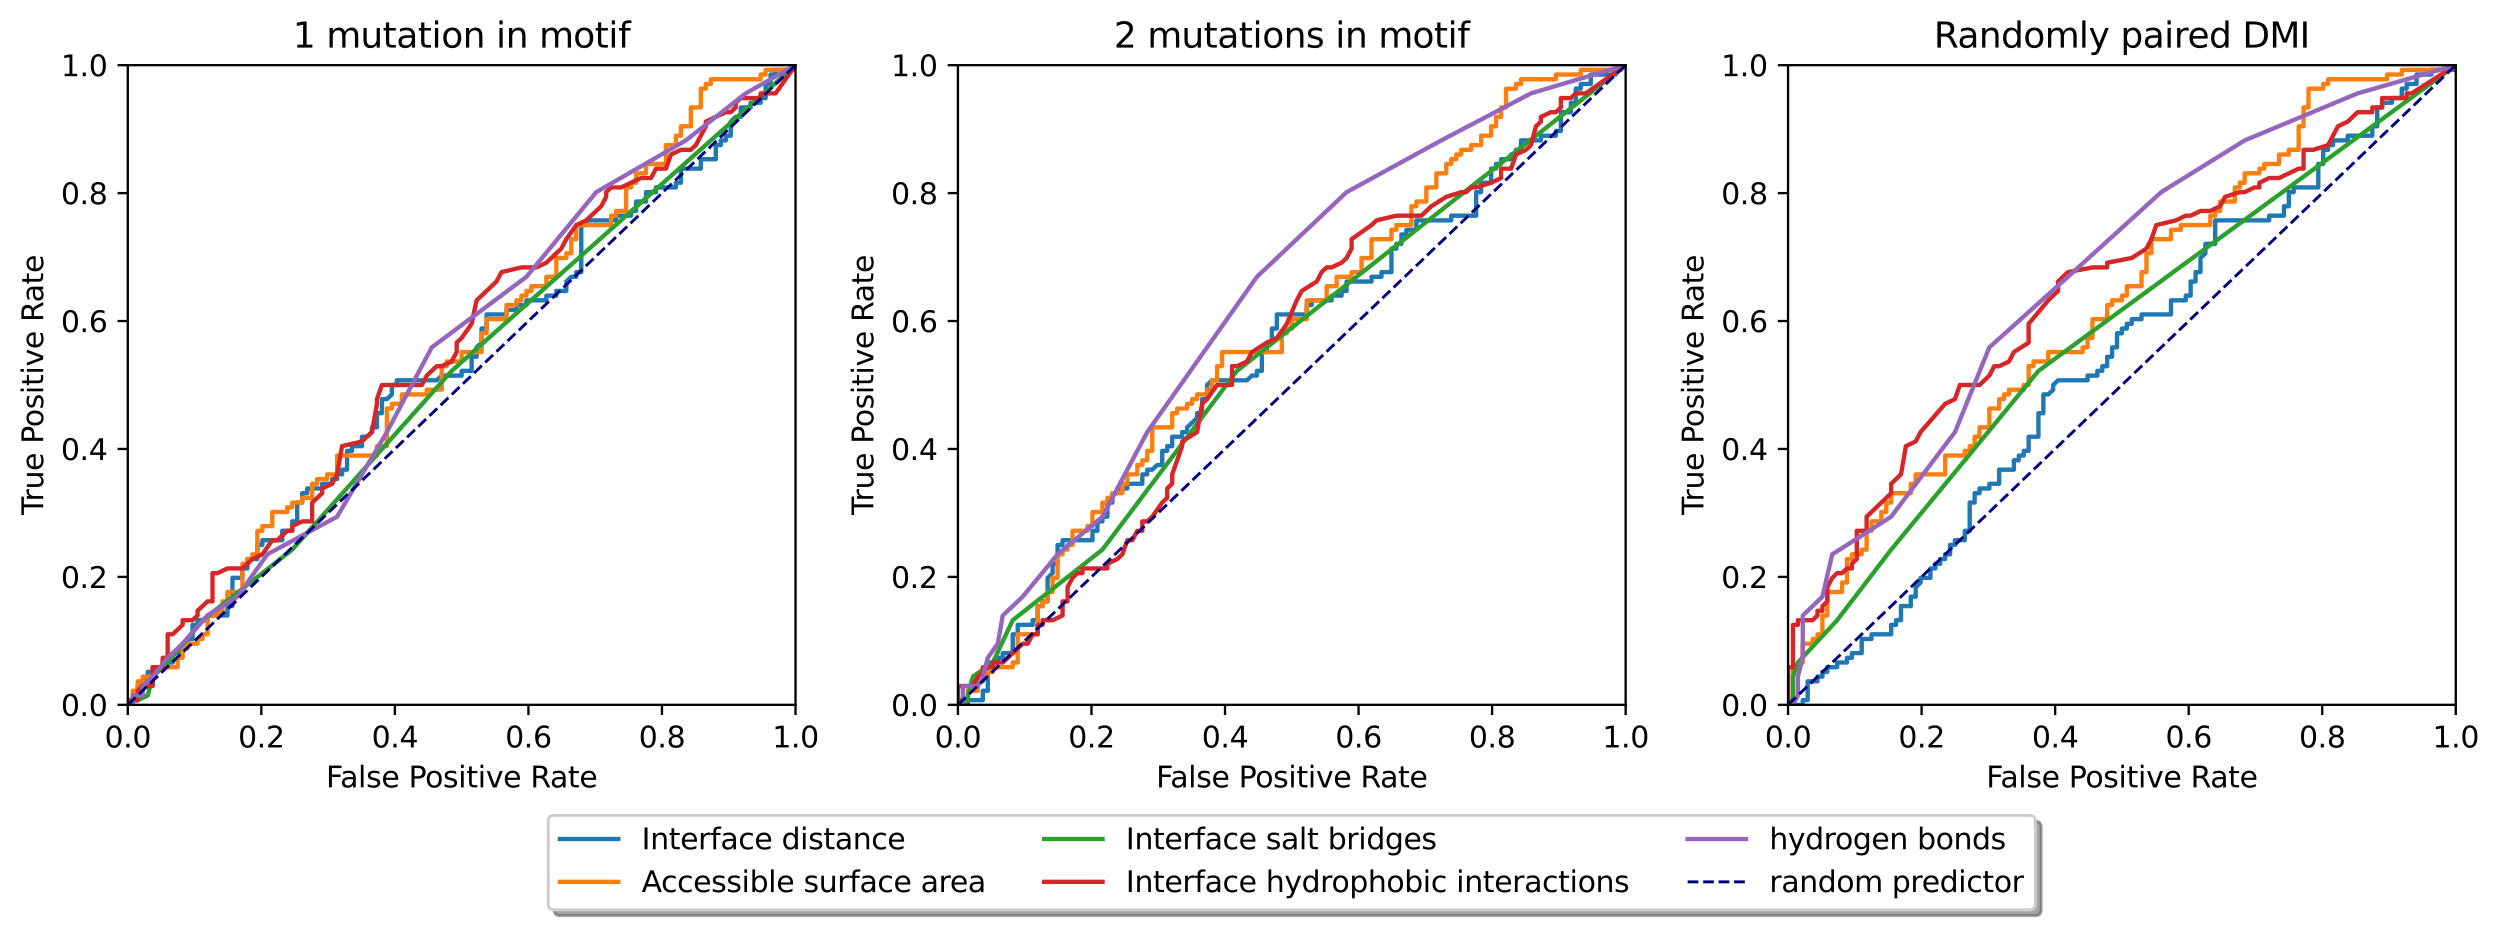 <?xml version="1.0" encoding="utf-8" standalone="no"?>
<!DOCTYPE svg PUBLIC "-//W3C//DTD SVG 1.1//EN"
  "http://www.w3.org/Graphics/SVG/1.1/DTD/svg11.dtd">
<svg xmlns:xlink="http://www.w3.org/1999/xlink" width="856.493pt" height="318.908pt" viewBox="0 0 856.493 318.908" xmlns="http://www.w3.org/2000/svg" version="1.1">
 <defs>
  <style type="text/css">*{stroke-linejoin: round; stroke-linecap: butt}</style>
 </defs>
 <g id="figure_1">
  <g id="patch_1">
   <path d="M 0 318.908 
L 856.493 318.908 
L 856.493 0 
L 0 0 
z
" style="fill: #ffffff"/>
  </g>
  <g id="axes_1">
   <g id="patch_2">
    <path d="M 43.781 241.478 
L 272.541 241.478 
L 272.541 22.318 
L 43.781 22.318 
z
" style="fill: #ffffff"/>
   </g>
   <g id="matplotlib.axis_1">
    <g id="xtick_1">
     <g id="line2d_1">
      <defs>
       <path id="mefb716e0ad" d="M 0 0 
L 0 3.5 
" style="stroke: #000000; stroke-width: 0.8"/>
      </defs>
      <g>
       <use xlink:href="#mefb716e0ad" x="43.781" y="241.478" style="stroke: #000000; stroke-width: 0.8"/>
      </g>
     </g>
     <g id="text_1">
      <!-- 0.0 -->
      <g transform="translate(35.83 256.077) scale(0.1 -0.1)">
       <defs>
        <path id="DejaVuSans-30" d="M 2034 4250 
Q 1547 4250 1301 3770 
Q 1056 3291 1056 2328 
Q 1056 1369 1301 889 
Q 1547 409 2034 409 
Q 2525 409 2770 889 
Q 3016 1369 3016 2328 
Q 3016 3291 2770 3770 
Q 2525 4250 2034 4250 
z
M 2034 4750 
Q 2819 4750 3233 4129 
Q 3647 3509 3647 2328 
Q 3647 1150 3233 529 
Q 2819 -91 2034 -91 
Q 1250 -91 836 529 
Q 422 1150 422 2328 
Q 422 3509 836 4129 
Q 1250 4750 2034 4750 
z
" transform="scale(0.016)"/>
        <path id="DejaVuSans-2e" d="M 684 794 
L 1344 794 
L 1344 0 
L 684 0 
L 684 794 
z
" transform="scale(0.016)"/>
       </defs>
       <use xlink:href="#DejaVuSans-30"/>
       <use xlink:href="#DejaVuSans-2e" transform="translate(63.623 0)"/>
       <use xlink:href="#DejaVuSans-30" transform="translate(95.41 0)"/>
      </g>
     </g>
    </g>
    <g id="xtick_2">
     <g id="line2d_2">
      <g>
       <use xlink:href="#mefb716e0ad" x="89.533" y="241.478" style="stroke: #000000; stroke-width: 0.8"/>
      </g>
     </g>
     <g id="text_2">
      <!-- 0.2 -->
      <g transform="translate(81.582 256.077) scale(0.1 -0.1)">
       <defs>
        <path id="DejaVuSans-32" d="M 1228 531 
L 3431 531 
L 3431 0 
L 469 0 
L 469 531 
Q 828 903 1448 1529 
Q 2069 2156 2228 2338 
Q 2531 2678 2651 2914 
Q 2772 3150 2772 3378 
Q 2772 3750 2511 3984 
Q 2250 4219 1831 4219 
Q 1534 4219 1204 4116 
Q 875 4013 500 3803 
L 500 4441 
Q 881 4594 1212 4672 
Q 1544 4750 1819 4750 
Q 2544 4750 2975 4387 
Q 3406 4025 3406 3419 
Q 3406 3131 3298 2873 
Q 3191 2616 2906 2266 
Q 2828 2175 2409 1742 
Q 1991 1309 1228 531 
z
" transform="scale(0.016)"/>
       </defs>
       <use xlink:href="#DejaVuSans-30"/>
       <use xlink:href="#DejaVuSans-2e" transform="translate(63.623 0)"/>
       <use xlink:href="#DejaVuSans-32" transform="translate(95.41 0)"/>
      </g>
     </g>
    </g>
    <g id="xtick_3">
     <g id="line2d_3">
      <g>
       <use xlink:href="#mefb716e0ad" x="135.285" y="241.478" style="stroke: #000000; stroke-width: 0.8"/>
      </g>
     </g>
     <g id="text_3">
      <!-- 0.4 -->
      <g transform="translate(127.334 256.077) scale(0.1 -0.1)">
       <defs>
        <path id="DejaVuSans-34" d="M 2419 4116 
L 825 1625 
L 2419 1625 
L 2419 4116 
z
M 2253 4666 
L 3047 4666 
L 3047 1625 
L 3713 1625 
L 3713 1100 
L 3047 1100 
L 3047 0 
L 2419 0 
L 2419 1100 
L 313 1100 
L 313 1709 
L 2253 4666 
z
" transform="scale(0.016)"/>
       </defs>
       <use xlink:href="#DejaVuSans-30"/>
       <use xlink:href="#DejaVuSans-2e" transform="translate(63.623 0)"/>
       <use xlink:href="#DejaVuSans-34" transform="translate(95.41 0)"/>
      </g>
     </g>
    </g>
    <g id="xtick_4">
     <g id="line2d_4">
      <g>
       <use xlink:href="#mefb716e0ad" x="181.037" y="241.478" style="stroke: #000000; stroke-width: 0.8"/>
      </g>
     </g>
     <g id="text_4">
      <!-- 0.6 -->
      <g transform="translate(173.086 256.077) scale(0.1 -0.1)">
       <defs>
        <path id="DejaVuSans-36" d="M 2113 2584 
Q 1688 2584 1439 2293 
Q 1191 2003 1191 1497 
Q 1191 994 1439 701 
Q 1688 409 2113 409 
Q 2538 409 2786 701 
Q 3034 994 3034 1497 
Q 3034 2003 2786 2293 
Q 2538 2584 2113 2584 
z
M 3366 4563 
L 3366 3988 
Q 3128 4100 2886 4159 
Q 2644 4219 2406 4219 
Q 1781 4219 1451 3797 
Q 1122 3375 1075 2522 
Q 1259 2794 1537 2939 
Q 1816 3084 2150 3084 
Q 2853 3084 3261 2657 
Q 3669 2231 3669 1497 
Q 3669 778 3244 343 
Q 2819 -91 2113 -91 
Q 1303 -91 875 529 
Q 447 1150 447 2328 
Q 447 3434 972 4092 
Q 1497 4750 2381 4750 
Q 2619 4750 2861 4703 
Q 3103 4656 3366 4563 
z
" transform="scale(0.016)"/>
       </defs>
       <use xlink:href="#DejaVuSans-30"/>
       <use xlink:href="#DejaVuSans-2e" transform="translate(63.623 0)"/>
       <use xlink:href="#DejaVuSans-36" transform="translate(95.41 0)"/>
      </g>
     </g>
    </g>
    <g id="xtick_5">
     <g id="line2d_5">
      <g>
       <use xlink:href="#mefb716e0ad" x="226.789" y="241.478" style="stroke: #000000; stroke-width: 0.8"/>
      </g>
     </g>
     <g id="text_5">
      <!-- 0.8 -->
      <g transform="translate(218.838 256.077) scale(0.1 -0.1)">
       <defs>
        <path id="DejaVuSans-38" d="M 2034 2216 
Q 1584 2216 1326 1975 
Q 1069 1734 1069 1313 
Q 1069 891 1326 650 
Q 1584 409 2034 409 
Q 2484 409 2743 651 
Q 3003 894 3003 1313 
Q 3003 1734 2745 1975 
Q 2488 2216 2034 2216 
z
M 1403 2484 
Q 997 2584 770 2862 
Q 544 3141 544 3541 
Q 544 4100 942 4425 
Q 1341 4750 2034 4750 
Q 2731 4750 3128 4425 
Q 3525 4100 3525 3541 
Q 3525 3141 3298 2862 
Q 3072 2584 2669 2484 
Q 3125 2378 3379 2068 
Q 3634 1759 3634 1313 
Q 3634 634 3220 271 
Q 2806 -91 2034 -91 
Q 1263 -91 848 271 
Q 434 634 434 1313 
Q 434 1759 690 2068 
Q 947 2378 1403 2484 
z
M 1172 3481 
Q 1172 3119 1398 2916 
Q 1625 2713 2034 2713 
Q 2441 2713 2670 2916 
Q 2900 3119 2900 3481 
Q 2900 3844 2670 4047 
Q 2441 4250 2034 4250 
Q 1625 4250 1398 4047 
Q 1172 3844 1172 3481 
z
" transform="scale(0.016)"/>
       </defs>
       <use xlink:href="#DejaVuSans-30"/>
       <use xlink:href="#DejaVuSans-2e" transform="translate(63.623 0)"/>
       <use xlink:href="#DejaVuSans-38" transform="translate(95.41 0)"/>
      </g>
     </g>
    </g>
    <g id="xtick_6">
     <g id="line2d_6">
      <g>
       <use xlink:href="#mefb716e0ad" x="272.541" y="241.478" style="stroke: #000000; stroke-width: 0.8"/>
      </g>
     </g>
     <g id="text_6">
      <!-- 1.0 -->
      <g transform="translate(264.59 256.077) scale(0.1 -0.1)">
       <defs>
        <path id="DejaVuSans-31" d="M 794 531 
L 1825 531 
L 1825 4091 
L 703 3866 
L 703 4441 
L 1819 4666 
L 2450 4666 
L 2450 531 
L 3481 531 
L 3481 0 
L 794 0 
L 794 531 
z
" transform="scale(0.016)"/>
       </defs>
       <use xlink:href="#DejaVuSans-31"/>
       <use xlink:href="#DejaVuSans-2e" transform="translate(63.623 0)"/>
       <use xlink:href="#DejaVuSans-30" transform="translate(95.41 0)"/>
      </g>
     </g>
    </g>
    <g id="text_7">
     <!-- False Positive Rate -->
     <g transform="translate(111.695 269.755) scale(0.1 -0.1)">
      <defs>
       <path id="DejaVuSans-46" d="M 628 4666 
L 3309 4666 
L 3309 4134 
L 1259 4134 
L 1259 2759 
L 3109 2759 
L 3109 2228 
L 1259 2228 
L 1259 0 
L 628 0 
L 628 4666 
z
" transform="scale(0.016)"/>
       <path id="DejaVuSans-61" d="M 2194 1759 
Q 1497 1759 1228 1600 
Q 959 1441 959 1056 
Q 959 750 1161 570 
Q 1363 391 1709 391 
Q 2188 391 2477 730 
Q 2766 1069 2766 1631 
L 2766 1759 
L 2194 1759 
z
M 3341 1997 
L 3341 0 
L 2766 0 
L 2766 531 
Q 2569 213 2275 61 
Q 1981 -91 1556 -91 
Q 1019 -91 701 211 
Q 384 513 384 1019 
Q 384 1609 779 1909 
Q 1175 2209 1959 2209 
L 2766 2209 
L 2766 2266 
Q 2766 2663 2505 2880 
Q 2244 3097 1772 3097 
Q 1472 3097 1187 3025 
Q 903 2953 641 2809 
L 641 3341 
Q 956 3463 1253 3523 
Q 1550 3584 1831 3584 
Q 2591 3584 2966 3190 
Q 3341 2797 3341 1997 
z
" transform="scale(0.016)"/>
       <path id="DejaVuSans-6c" d="M 603 4863 
L 1178 4863 
L 1178 0 
L 603 0 
L 603 4863 
z
" transform="scale(0.016)"/>
       <path id="DejaVuSans-73" d="M 2834 3397 
L 2834 2853 
Q 2591 2978 2328 3040 
Q 2066 3103 1784 3103 
Q 1356 3103 1142 2972 
Q 928 2841 928 2578 
Q 928 2378 1081 2264 
Q 1234 2150 1697 2047 
L 1894 2003 
Q 2506 1872 2764 1633 
Q 3022 1394 3022 966 
Q 3022 478 2636 193 
Q 2250 -91 1575 -91 
Q 1294 -91 989 -36 
Q 684 19 347 128 
L 347 722 
Q 666 556 975 473 
Q 1284 391 1588 391 
Q 1994 391 2212 530 
Q 2431 669 2431 922 
Q 2431 1156 2273 1281 
Q 2116 1406 1581 1522 
L 1381 1569 
Q 847 1681 609 1914 
Q 372 2147 372 2553 
Q 372 3047 722 3315 
Q 1072 3584 1716 3584 
Q 2034 3584 2315 3537 
Q 2597 3491 2834 3397 
z
" transform="scale(0.016)"/>
       <path id="DejaVuSans-65" d="M 3597 1894 
L 3597 1613 
L 953 1613 
Q 991 1019 1311 708 
Q 1631 397 2203 397 
Q 2534 397 2845 478 
Q 3156 559 3463 722 
L 3463 178 
Q 3153 47 2828 -22 
Q 2503 -91 2169 -91 
Q 1331 -91 842 396 
Q 353 884 353 1716 
Q 353 2575 817 3079 
Q 1281 3584 2069 3584 
Q 2775 3584 3186 3129 
Q 3597 2675 3597 1894 
z
M 3022 2063 
Q 3016 2534 2758 2815 
Q 2500 3097 2075 3097 
Q 1594 3097 1305 2825 
Q 1016 2553 972 2059 
L 3022 2063 
z
" transform="scale(0.016)"/>
       <path id="DejaVuSans-20" transform="scale(0.016)"/>
       <path id="DejaVuSans-50" d="M 1259 4147 
L 1259 2394 
L 2053 2394 
Q 2494 2394 2734 2622 
Q 2975 2850 2975 3272 
Q 2975 3691 2734 3919 
Q 2494 4147 2053 4147 
L 1259 4147 
z
M 628 4666 
L 2053 4666 
Q 2838 4666 3239 4311 
Q 3641 3956 3641 3272 
Q 3641 2581 3239 2228 
Q 2838 1875 2053 1875 
L 1259 1875 
L 1259 0 
L 628 0 
L 628 4666 
z
" transform="scale(0.016)"/>
       <path id="DejaVuSans-6f" d="M 1959 3097 
Q 1497 3097 1228 2736 
Q 959 2375 959 1747 
Q 959 1119 1226 758 
Q 1494 397 1959 397 
Q 2419 397 2687 759 
Q 2956 1122 2956 1747 
Q 2956 2369 2687 2733 
Q 2419 3097 1959 3097 
z
M 1959 3584 
Q 2709 3584 3137 3096 
Q 3566 2609 3566 1747 
Q 3566 888 3137 398 
Q 2709 -91 1959 -91 
Q 1206 -91 779 398 
Q 353 888 353 1747 
Q 353 2609 779 3096 
Q 1206 3584 1959 3584 
z
" transform="scale(0.016)"/>
       <path id="DejaVuSans-69" d="M 603 3500 
L 1178 3500 
L 1178 0 
L 603 0 
L 603 3500 
z
M 603 4863 
L 1178 4863 
L 1178 4134 
L 603 4134 
L 603 4863 
z
" transform="scale(0.016)"/>
       <path id="DejaVuSans-74" d="M 1172 4494 
L 1172 3500 
L 2356 3500 
L 2356 3053 
L 1172 3053 
L 1172 1153 
Q 1172 725 1289 603 
Q 1406 481 1766 481 
L 2356 481 
L 2356 0 
L 1766 0 
Q 1100 0 847 248 
Q 594 497 594 1153 
L 594 3053 
L 172 3053 
L 172 3500 
L 594 3500 
L 594 4494 
L 1172 4494 
z
" transform="scale(0.016)"/>
       <path id="DejaVuSans-76" d="M 191 3500 
L 800 3500 
L 1894 563 
L 2988 3500 
L 3597 3500 
L 2284 0 
L 1503 0 
L 191 3500 
z
" transform="scale(0.016)"/>
       <path id="DejaVuSans-52" d="M 2841 2188 
Q 3044 2119 3236 1894 
Q 3428 1669 3622 1275 
L 4263 0 
L 3584 0 
L 2988 1197 
Q 2756 1666 2539 1819 
Q 2322 1972 1947 1972 
L 1259 1972 
L 1259 0 
L 628 0 
L 628 4666 
L 2053 4666 
Q 2853 4666 3247 4331 
Q 3641 3997 3641 3322 
Q 3641 2881 3436 2590 
Q 3231 2300 2841 2188 
z
M 1259 4147 
L 1259 2491 
L 2053 2491 
Q 2509 2491 2742 2702 
Q 2975 2913 2975 3322 
Q 2975 3731 2742 3939 
Q 2509 4147 2053 4147 
L 1259 4147 
z
" transform="scale(0.016)"/>
      </defs>
      <use xlink:href="#DejaVuSans-46"/>
      <use xlink:href="#DejaVuSans-61" transform="translate(48.395 0)"/>
      <use xlink:href="#DejaVuSans-6c" transform="translate(109.674 0)"/>
      <use xlink:href="#DejaVuSans-73" transform="translate(137.457 0)"/>
      <use xlink:href="#DejaVuSans-65" transform="translate(189.557 0)"/>
      <use xlink:href="#DejaVuSans-20" transform="translate(251.08 0)"/>
      <use xlink:href="#DejaVuSans-50" transform="translate(282.867 0)"/>
      <use xlink:href="#DejaVuSans-6f" transform="translate(339.545 0)"/>
      <use xlink:href="#DejaVuSans-73" transform="translate(400.727 0)"/>
      <use xlink:href="#DejaVuSans-69" transform="translate(452.826 0)"/>
      <use xlink:href="#DejaVuSans-74" transform="translate(480.609 0)"/>
      <use xlink:href="#DejaVuSans-69" transform="translate(519.818 0)"/>
      <use xlink:href="#DejaVuSans-76" transform="translate(547.602 0)"/>
      <use xlink:href="#DejaVuSans-65" transform="translate(606.781 0)"/>
      <use xlink:href="#DejaVuSans-20" transform="translate(668.305 0)"/>
      <use xlink:href="#DejaVuSans-52" transform="translate(700.092 0)"/>
      <use xlink:href="#DejaVuSans-61" transform="translate(767.324 0)"/>
      <use xlink:href="#DejaVuSans-74" transform="translate(828.604 0)"/>
      <use xlink:href="#DejaVuSans-65" transform="translate(867.812 0)"/>
     </g>
    </g>
   </g>
   <g id="matplotlib.axis_2">
    <g id="ytick_1">
     <g id="line2d_7">
      <defs>
       <path id="m8b63236463" d="M 0 0 
L -3.5 0 
" style="stroke: #000000; stroke-width: 0.8"/>
      </defs>
      <g>
       <use xlink:href="#m8b63236463" x="43.781" y="241.478" style="stroke: #000000; stroke-width: 0.8"/>
      </g>
     </g>
     <g id="text_8">
      <!-- 0.0 -->
      <g transform="translate(20.878 245.277) scale(0.1 -0.1)">
       <use xlink:href="#DejaVuSans-30"/>
       <use xlink:href="#DejaVuSans-2e" transform="translate(63.623 0)"/>
       <use xlink:href="#DejaVuSans-30" transform="translate(95.41 0)"/>
      </g>
     </g>
    </g>
    <g id="ytick_2">
     <g id="line2d_8">
      <g>
       <use xlink:href="#m8b63236463" x="43.781" y="197.646" style="stroke: #000000; stroke-width: 0.8"/>
      </g>
     </g>
     <g id="text_9">
      <!-- 0.2 -->
      <g transform="translate(20.878 201.445) scale(0.1 -0.1)">
       <use xlink:href="#DejaVuSans-30"/>
       <use xlink:href="#DejaVuSans-2e" transform="translate(63.623 0)"/>
       <use xlink:href="#DejaVuSans-32" transform="translate(95.41 0)"/>
      </g>
     </g>
    </g>
    <g id="ytick_3">
     <g id="line2d_9">
      <g>
       <use xlink:href="#m8b63236463" x="43.781" y="153.814" style="stroke: #000000; stroke-width: 0.8"/>
      </g>
     </g>
     <g id="text_10">
      <!-- 0.4 -->
      <g transform="translate(20.878 157.613) scale(0.1 -0.1)">
       <use xlink:href="#DejaVuSans-30"/>
       <use xlink:href="#DejaVuSans-2e" transform="translate(63.623 0)"/>
       <use xlink:href="#DejaVuSans-34" transform="translate(95.41 0)"/>
      </g>
     </g>
    </g>
    <g id="ytick_4">
     <g id="line2d_10">
      <g>
       <use xlink:href="#m8b63236463" x="43.781" y="109.982" style="stroke: #000000; stroke-width: 0.8"/>
      </g>
     </g>
     <g id="text_11">
      <!-- 0.6 -->
      <g transform="translate(20.878 113.781) scale(0.1 -0.1)">
       <use xlink:href="#DejaVuSans-30"/>
       <use xlink:href="#DejaVuSans-2e" transform="translate(63.623 0)"/>
       <use xlink:href="#DejaVuSans-36" transform="translate(95.41 0)"/>
      </g>
     </g>
    </g>
    <g id="ytick_5">
     <g id="line2d_11">
      <g>
       <use xlink:href="#m8b63236463" x="43.781" y="66.15" style="stroke: #000000; stroke-width: 0.8"/>
      </g>
     </g>
     <g id="text_12">
      <!-- 0.8 -->
      <g transform="translate(20.878 69.949) scale(0.1 -0.1)">
       <use xlink:href="#DejaVuSans-30"/>
       <use xlink:href="#DejaVuSans-2e" transform="translate(63.623 0)"/>
       <use xlink:href="#DejaVuSans-38" transform="translate(95.41 0)"/>
      </g>
     </g>
    </g>
    <g id="ytick_6">
     <g id="line2d_12">
      <g>
       <use xlink:href="#m8b63236463" x="43.781" y="22.318" style="stroke: #000000; stroke-width: 0.8"/>
      </g>
     </g>
     <g id="text_13">
      <!-- 1.0 -->
      <g transform="translate(20.878 26.117) scale(0.1 -0.1)">
       <use xlink:href="#DejaVuSans-31"/>
       <use xlink:href="#DejaVuSans-2e" transform="translate(63.623 0)"/>
       <use xlink:href="#DejaVuSans-30" transform="translate(95.41 0)"/>
      </g>
     </g>
    </g>
    <g id="text_14">
     <!-- True Positive Rate -->
     <g transform="translate(14.798 176.428) rotate(-90) scale(0.1 -0.1)">
      <defs>
       <path id="DejaVuSans-54" d="M -19 4666 
L 3928 4666 
L 3928 4134 
L 2272 4134 
L 2272 0 
L 1638 0 
L 1638 4134 
L -19 4134 
L -19 4666 
z
" transform="scale(0.016)"/>
       <path id="DejaVuSans-72" d="M 2631 2963 
Q 2534 3019 2420 3045 
Q 2306 3072 2169 3072 
Q 1681 3072 1420 2755 
Q 1159 2438 1159 1844 
L 1159 0 
L 581 0 
L 581 3500 
L 1159 3500 
L 1159 2956 
Q 1341 3275 1631 3429 
Q 1922 3584 2338 3584 
Q 2397 3584 2469 3576 
Q 2541 3569 2628 3553 
L 2631 2963 
z
" transform="scale(0.016)"/>
       <path id="DejaVuSans-75" d="M 544 1381 
L 544 3500 
L 1119 3500 
L 1119 1403 
Q 1119 906 1312 657 
Q 1506 409 1894 409 
Q 2359 409 2629 706 
Q 2900 1003 2900 1516 
L 2900 3500 
L 3475 3500 
L 3475 0 
L 2900 0 
L 2900 538 
Q 2691 219 2414 64 
Q 2138 -91 1772 -91 
Q 1169 -91 856 284 
Q 544 659 544 1381 
z
M 1991 3584 
L 1991 3584 
z
" transform="scale(0.016)"/>
      </defs>
      <use xlink:href="#DejaVuSans-54"/>
      <use xlink:href="#DejaVuSans-72" transform="translate(46.334 0)"/>
      <use xlink:href="#DejaVuSans-75" transform="translate(87.447 0)"/>
      <use xlink:href="#DejaVuSans-65" transform="translate(150.826 0)"/>
      <use xlink:href="#DejaVuSans-20" transform="translate(212.35 0)"/>
      <use xlink:href="#DejaVuSans-50" transform="translate(244.137 0)"/>
      <use xlink:href="#DejaVuSans-6f" transform="translate(300.814 0)"/>
      <use xlink:href="#DejaVuSans-73" transform="translate(361.996 0)"/>
      <use xlink:href="#DejaVuSans-69" transform="translate(414.096 0)"/>
      <use xlink:href="#DejaVuSans-74" transform="translate(441.879 0)"/>
      <use xlink:href="#DejaVuSans-69" transform="translate(481.088 0)"/>
      <use xlink:href="#DejaVuSans-76" transform="translate(508.871 0)"/>
      <use xlink:href="#DejaVuSans-65" transform="translate(568.051 0)"/>
      <use xlink:href="#DejaVuSans-20" transform="translate(629.574 0)"/>
      <use xlink:href="#DejaVuSans-52" transform="translate(661.361 0)"/>
      <use xlink:href="#DejaVuSans-61" transform="translate(728.594 0)"/>
      <use xlink:href="#DejaVuSans-74" transform="translate(789.873 0)"/>
      <use xlink:href="#DejaVuSans-65" transform="translate(829.082 0)"/>
     </g>
    </g>
   </g>
   <g id="line2d_13">
    <path d="M 43.781 241.478 
L 45.488 241.478 
L 45.488 239.867 
L 47.196 239.867 
L 47.196 235.032 
L 48.903 235.032 
L 48.903 233.421 
L 50.61 233.421 
L 50.61 230.198 
L 52.317 230.198 
L 52.317 228.586 
L 55.731 228.586 
L 55.731 226.975 
L 59.146 226.975 
L 59.146 223.752 
L 62.56 223.752 
L 62.56 220.529 
L 64.267 220.529 
L 64.267 218.918 
L 65.974 218.918 
L 65.974 214.083 
L 67.682 214.083 
L 67.682 212.472 
L 71.096 212.472 
L 71.096 210.86 
L 77.925 210.86 
L 77.925 207.637 
L 79.632 207.637 
L 79.632 197.968 
L 83.046 197.968 
L 83.046 194.745 
L 84.753 194.745 
L 84.753 191.523 
L 88.168 191.523 
L 88.168 186.688 
L 89.875 186.688 
L 89.875 185.077 
L 96.703 185.077 
L 96.703 181.854 
L 100.118 181.854 
L 100.118 178.631 
L 101.825 178.631 
L 101.825 172.185 
L 103.532 172.185 
L 103.532 168.962 
L 105.239 168.962 
L 105.239 167.35 
L 110.361 167.35 
L 110.361 165.739 
L 113.775 165.739 
L 113.775 164.128 
L 115.482 164.128 
L 115.482 162.516 
L 117.189 162.516 
L 117.189 160.905 
L 118.896 160.905 
L 118.896 154.459 
L 120.604 154.459 
L 120.604 152.847 
L 124.018 152.847 
L 124.018 149.624 
L 125.725 149.624 
L 127.432 148.013 
L 127.432 146.401 
L 129.139 146.401 
L 129.139 141.567 
L 130.847 141.567 
L 130.847 136.733 
L 132.554 136.733 
L 134.261 135.121 
L 134.261 131.898 
L 135.968 131.898 
L 135.968 130.287 
L 149.625 130.287 
L 151.333 128.675 
L 158.161 128.675 
L 158.161 127.064 
L 161.576 127.064 
L 161.576 122.229 
L 163.283 122.229 
L 163.283 119.006 
L 164.99 117.395 
L 164.99 112.56 
L 166.697 112.56 
L 166.697 107.726 
L 173.526 107.726 
L 173.526 106.115 
L 176.94 106.115 
L 176.94 104.503 
L 180.354 104.503 
L 180.354 102.892 
L 187.183 102.892 
L 187.183 101.28 
L 190.597 101.28 
L 190.597 99.669 
L 194.012 99.669 
L 194.012 96.446 
L 195.719 94.834 
L 197.426 94.834 
L 197.426 93.223 
L 199.133 93.223 
L 199.133 77.108 
L 200.84 77.108 
L 200.84 75.497 
L 211.083 75.497 
L 211.083 73.885 
L 216.205 73.885 
L 216.205 72.274 
L 217.912 72.274 
L 217.912 69.051 
L 221.326 69.051 
L 221.326 65.828 
L 224.741 65.828 
L 224.741 64.216 
L 231.569 64.216 
L 231.569 62.605 
L 233.276 62.605 
L 233.276 57.77 
L 240.105 57.77 
L 240.105 54.548 
L 245.227 54.548 
L 245.227 49.713 
L 246.934 49.713 
L 246.934 48.102 
L 248.641 48.102 
L 248.641 46.49 
L 250.348 46.49 
L 250.348 41.656 
L 252.055 40.044 
L 253.762 40.044 
L 253.762 36.821 
L 257.177 36.821 
L 257.177 35.21 
L 260.591 35.21 
L 260.591 33.598 
L 262.298 33.598 
L 262.298 28.764 
L 264.005 28.764 
L 264.005 25.541 
L 265.713 25.541 
L 265.713 23.93 
L 272.541 23.93 
L 272.541 22.318 
L 272.541 22.318 
" clip-path="url(#p2bfaf7d777)" style="fill: none; stroke: #1f77b4; stroke-width: 1.5; stroke-linecap: square"/>
   </g>
   <g id="line2d_14">
    <path d="M 43.781 241.478 
L 43.781 239.867 
L 45.488 239.867 
L 45.488 236.644 
L 47.196 236.644 
L 47.196 233.421 
L 48.903 233.421 
L 48.903 231.809 
L 52.317 231.809 
L 52.317 230.198 
L 54.024 230.198 
L 54.024 228.586 
L 60.853 228.586 
L 60.853 225.363 
L 62.56 225.363 
L 62.56 222.14 
L 64.267 222.14 
L 64.267 220.529 
L 67.682 220.529 
L 67.682 218.918 
L 69.389 218.918 
L 69.389 217.306 
L 71.096 217.306 
L 71.096 210.86 
L 74.51 210.86 
L 74.51 209.249 
L 76.217 209.249 
L 76.217 206.026 
L 77.925 206.026 
L 77.925 202.803 
L 83.046 202.803 
L 83.046 193.134 
L 84.753 193.134 
L 84.753 191.523 
L 86.46 191.523 
L 86.46 189.911 
L 88.168 189.911 
L 88.168 181.854 
L 89.875 181.854 
L 89.875 180.242 
L 93.289 180.242 
L 93.289 175.408 
L 98.411 175.408 
L 98.411 173.796 
L 100.118 173.796 
L 100.118 172.185 
L 103.532 172.185 
L 103.532 170.573 
L 106.946 170.573 
L 106.946 165.739 
L 108.653 165.739 
L 108.653 164.128 
L 112.068 164.128 
L 112.068 162.516 
L 115.482 162.516 
L 115.482 156.07 
L 129.139 156.07 
L 129.139 152.847 
L 132.554 152.847 
L 132.554 139.955 
L 134.261 139.955 
L 134.261 138.344 
L 137.675 138.344 
L 137.675 135.121 
L 146.211 135.121 
L 146.211 133.51 
L 151.333 133.51 
L 151.333 125.452 
L 153.04 125.452 
L 153.04 123.841 
L 158.161 123.841 
L 158.161 120.618 
L 164.99 120.618 
L 164.99 114.172 
L 166.697 114.172 
L 166.697 109.338 
L 173.526 109.338 
L 173.526 104.503 
L 176.94 104.503 
L 176.94 102.892 
L 178.647 102.892 
L 178.647 101.28 
L 180.354 101.28 
L 180.354 99.669 
L 182.062 99.669 
L 182.062 98.057 
L 187.183 98.057 
L 187.183 94.834 
L 190.597 94.834 
L 190.597 88.388 
L 194.012 88.388 
L 194.012 86.777 
L 195.719 86.777 
L 195.719 81.943 
L 197.426 81.943 
L 197.426 77.108 
L 209.376 77.108 
L 209.376 73.885 
L 211.083 73.885 
L 211.083 72.274 
L 214.498 72.274 
L 214.498 64.216 
L 216.205 64.216 
L 216.205 62.605 
L 217.912 62.605 
L 217.912 59.382 
L 221.326 59.382 
L 221.326 56.159 
L 228.155 56.159 
L 228.155 49.713 
L 231.569 49.713 
L 231.569 46.49 
L 233.276 46.49 
L 233.276 43.267 
L 236.691 43.267 
L 236.691 36.821 
L 240.105 36.821 
L 240.105 30.375 
L 241.812 30.375 
L 241.812 28.764 
L 243.519 28.764 
L 243.519 27.153 
L 260.591 27.153 
L 260.591 25.541 
L 262.298 25.541 
L 262.298 23.93 
L 272.541 23.93 
L 272.541 22.318 
L 272.541 22.318 
" clip-path="url(#p2bfaf7d777)" style="fill: none; stroke: #ff7f0e; stroke-width: 1.5; stroke-linecap: square"/>
   </g>
   <g id="line2d_15">
    <path d="M 43.781 241.478 
L 43.781 239.867 
L 47.196 239.867 
L 50.61 238.255 
L 52.317 231.809 
L 57.439 226.975 
L 69.389 212.472 
L 100.118 188.3 
L 154.747 127.064 
L 272.541 22.318 
" clip-path="url(#p2bfaf7d777)" style="fill: none; stroke: #2ca02c; stroke-width: 1.5; stroke-linecap: square"/>
   </g>
   <g id="line2d_16">
    <path d="M 43.781 241.478 
L 43.781 239.867 
L 47.196 239.867 
L 47.196 236.644 
L 48.903 235.032 
L 52.317 235.032 
L 52.317 231.809 
L 52.317 228.586 
L 55.731 228.586 
L 55.731 225.363 
L 57.439 225.363 
L 57.439 223.752 
L 57.439 217.306 
L 59.146 217.306 
L 62.56 214.083 
L 62.56 212.472 
L 65.974 212.472 
L 67.682 210.86 
L 67.682 209.249 
L 71.096 206.026 
L 72.803 206.026 
L 72.803 201.191 
L 72.803 197.968 
L 72.803 196.357 
L 74.51 196.357 
L 77.925 194.745 
L 81.339 194.745 
L 83.046 194.745 
L 86.46 191.523 
L 89.875 189.911 
L 93.289 185.077 
L 94.996 185.077 
L 98.411 181.854 
L 100.118 181.854 
L 100.118 180.242 
L 103.532 178.631 
L 106.946 178.631 
L 106.946 177.019 
L 106.946 172.185 
L 110.361 168.962 
L 110.361 167.35 
L 113.775 165.739 
L 115.482 162.516 
L 117.189 152.847 
L 124.018 151.236 
L 127.432 148.013 
L 129.139 138.344 
L 129.139 136.733 
L 130.847 131.898 
L 139.382 131.898 
L 144.504 131.898 
L 146.211 128.675 
L 149.625 125.452 
L 151.333 125.452 
L 154.747 123.841 
L 156.454 120.618 
L 156.454 117.395 
L 158.161 115.783 
L 161.576 110.949 
L 163.283 102.892 
L 170.111 96.446 
L 171.819 93.223 
L 178.647 91.611 
L 183.769 91.611 
L 187.183 90 
L 188.89 88.388 
L 192.305 85.165 
L 194.012 81.943 
L 197.426 77.108 
L 200.84 75.497 
L 205.962 70.662 
L 207.669 67.439 
L 207.669 65.828 
L 209.376 64.216 
L 212.791 64.216 
L 219.619 60.993 
L 223.033 60.993 
L 224.741 57.77 
L 228.155 57.77 
L 229.862 52.936 
L 233.276 51.325 
L 236.691 51.325 
L 238.398 49.713 
L 241.812 43.267 
L 241.812 41.656 
L 248.641 38.433 
L 250.348 38.433 
L 252.055 36.821 
L 252.055 35.21 
L 253.762 33.598 
L 255.47 33.598 
L 260.591 33.598 
L 260.591 31.987 
L 265.713 31.987 
L 272.541 22.318 
" clip-path="url(#p2bfaf7d777)" style="fill: none; stroke: #d62728; stroke-width: 1.5; stroke-linecap: square"/>
   </g>
   <g id="line2d_17">
    <path d="M 43.781 241.478 
L 45.488 241.478 
L 45.488 238.255 
L 48.903 238.255 
L 48.903 235.032 
L 52.317 231.809 
L 57.439 225.363 
L 62.56 220.529 
L 71.096 210.86 
L 81.339 204.414 
L 91.582 189.911 
L 115.482 177.019 
L 132.554 148.013 
L 147.918 119.006 
L 180.354 94.834 
L 204.255 65.828 
L 234.984 48.102 
L 255.47 31.987 
L 272.541 22.318 
" clip-path="url(#p2bfaf7d777)" style="fill: none; stroke: #9467bd; stroke-width: 1.5; stroke-linecap: square"/>
   </g>
   <g id="line2d_18">
    <path d="M 43.781 241.478 
L 272.541 22.318 
" clip-path="url(#p2bfaf7d777)" style="fill: none; stroke-dasharray: 3.7,1.6; stroke-dashoffset: 0; stroke: #000080"/>
   </g>
   <g id="patch_3">
    <path d="M 43.781 241.478 
L 43.781 22.318 
" style="fill: none; stroke: #000000; stroke-width: 0.8; stroke-linejoin: miter; stroke-linecap: square"/>
   </g>
   <g id="patch_4">
    <path d="M 272.541 241.478 
L 272.541 22.318 
" style="fill: none; stroke: #000000; stroke-width: 0.8; stroke-linejoin: miter; stroke-linecap: square"/>
   </g>
   <g id="patch_5">
    <path d="M 43.781 241.478 
L 272.541 241.478 
" style="fill: none; stroke: #000000; stroke-width: 0.8; stroke-linejoin: miter; stroke-linecap: square"/>
   </g>
   <g id="patch_6">
    <path d="M 43.781 22.318 
L 272.541 22.318 
" style="fill: none; stroke: #000000; stroke-width: 0.8; stroke-linejoin: miter; stroke-linecap: square"/>
   </g>
   <g id="text_15">
    <!-- 1 mutation in motif -->
    <g transform="translate(100.338 16.318) scale(0.12 -0.12)">
     <defs>
      <path id="DejaVuSans-6d" d="M 3328 2828 
Q 3544 3216 3844 3400 
Q 4144 3584 4550 3584 
Q 5097 3584 5394 3201 
Q 5691 2819 5691 2113 
L 5691 0 
L 5113 0 
L 5113 2094 
Q 5113 2597 4934 2840 
Q 4756 3084 4391 3084 
Q 3944 3084 3684 2787 
Q 3425 2491 3425 1978 
L 3425 0 
L 2847 0 
L 2847 2094 
Q 2847 2600 2669 2842 
Q 2491 3084 2119 3084 
Q 1678 3084 1418 2786 
Q 1159 2488 1159 1978 
L 1159 0 
L 581 0 
L 581 3500 
L 1159 3500 
L 1159 2956 
Q 1356 3278 1631 3431 
Q 1906 3584 2284 3584 
Q 2666 3584 2933 3390 
Q 3200 3197 3328 2828 
z
" transform="scale(0.016)"/>
      <path id="DejaVuSans-6e" d="M 3513 2113 
L 3513 0 
L 2938 0 
L 2938 2094 
Q 2938 2591 2744 2837 
Q 2550 3084 2163 3084 
Q 1697 3084 1428 2787 
Q 1159 2491 1159 1978 
L 1159 0 
L 581 0 
L 581 3500 
L 1159 3500 
L 1159 2956 
Q 1366 3272 1645 3428 
Q 1925 3584 2291 3584 
Q 2894 3584 3203 3211 
Q 3513 2838 3513 2113 
z
" transform="scale(0.016)"/>
      <path id="DejaVuSans-66" d="M 2375 4863 
L 2375 4384 
L 1825 4384 
Q 1516 4384 1395 4259 
Q 1275 4134 1275 3809 
L 1275 3500 
L 2222 3500 
L 2222 3053 
L 1275 3053 
L 1275 0 
L 697 0 
L 697 3053 
L 147 3053 
L 147 3500 
L 697 3500 
L 697 3744 
Q 697 4328 969 4595 
Q 1241 4863 1831 4863 
L 2375 4863 
z
" transform="scale(0.016)"/>
     </defs>
     <use xlink:href="#DejaVuSans-31"/>
     <use xlink:href="#DejaVuSans-20" transform="translate(63.623 0)"/>
     <use xlink:href="#DejaVuSans-6d" transform="translate(95.41 0)"/>
     <use xlink:href="#DejaVuSans-75" transform="translate(192.822 0)"/>
     <use xlink:href="#DejaVuSans-74" transform="translate(256.201 0)"/>
     <use xlink:href="#DejaVuSans-61" transform="translate(295.41 0)"/>
     <use xlink:href="#DejaVuSans-74" transform="translate(356.689 0)"/>
     <use xlink:href="#DejaVuSans-69" transform="translate(395.898 0)"/>
     <use xlink:href="#DejaVuSans-6f" transform="translate(423.682 0)"/>
     <use xlink:href="#DejaVuSans-6e" transform="translate(484.863 0)"/>
     <use xlink:href="#DejaVuSans-20" transform="translate(548.242 0)"/>
     <use xlink:href="#DejaVuSans-69" transform="translate(580.029 0)"/>
     <use xlink:href="#DejaVuSans-6e" transform="translate(607.812 0)"/>
     <use xlink:href="#DejaVuSans-20" transform="translate(671.191 0)"/>
     <use xlink:href="#DejaVuSans-6d" transform="translate(702.979 0)"/>
     <use xlink:href="#DejaVuSans-6f" transform="translate(800.391 0)"/>
     <use xlink:href="#DejaVuSans-74" transform="translate(861.572 0)"/>
     <use xlink:href="#DejaVuSans-69" transform="translate(900.781 0)"/>
     <use xlink:href="#DejaVuSans-66" transform="translate(928.564 0)"/>
    </g>
   </g>
  </g>
  <g id="axes_2">
   <g id="patch_7">
    <path d="M 328.181 241.478 
L 556.941 241.478 
L 556.941 22.318 
L 328.181 22.318 
z
" style="fill: #ffffff"/>
   </g>
   <g id="matplotlib.axis_3">
    <g id="xtick_7">
     <g id="line2d_19">
      <g>
       <use xlink:href="#mefb716e0ad" x="328.181" y="241.478" style="stroke: #000000; stroke-width: 0.8"/>
      </g>
     </g>
     <g id="text_16">
      <!-- 0.0 -->
      <g transform="translate(320.23 256.077) scale(0.1 -0.1)">
       <use xlink:href="#DejaVuSans-30"/>
       <use xlink:href="#DejaVuSans-2e" transform="translate(63.623 0)"/>
       <use xlink:href="#DejaVuSans-30" transform="translate(95.41 0)"/>
      </g>
     </g>
    </g>
    <g id="xtick_8">
     <g id="line2d_20">
      <g>
       <use xlink:href="#mefb716e0ad" x="373.933" y="241.478" style="stroke: #000000; stroke-width: 0.8"/>
      </g>
     </g>
     <g id="text_17">
      <!-- 0.2 -->
      <g transform="translate(365.982 256.077) scale(0.1 -0.1)">
       <use xlink:href="#DejaVuSans-30"/>
       <use xlink:href="#DejaVuSans-2e" transform="translate(63.623 0)"/>
       <use xlink:href="#DejaVuSans-32" transform="translate(95.41 0)"/>
      </g>
     </g>
    </g>
    <g id="xtick_9">
     <g id="line2d_21">
      <g>
       <use xlink:href="#mefb716e0ad" x="419.685" y="241.478" style="stroke: #000000; stroke-width: 0.8"/>
      </g>
     </g>
     <g id="text_18">
      <!-- 0.4 -->
      <g transform="translate(411.734 256.077) scale(0.1 -0.1)">
       <use xlink:href="#DejaVuSans-30"/>
       <use xlink:href="#DejaVuSans-2e" transform="translate(63.623 0)"/>
       <use xlink:href="#DejaVuSans-34" transform="translate(95.41 0)"/>
      </g>
     </g>
    </g>
    <g id="xtick_10">
     <g id="line2d_22">
      <g>
       <use xlink:href="#mefb716e0ad" x="465.437" y="241.478" style="stroke: #000000; stroke-width: 0.8"/>
      </g>
     </g>
     <g id="text_19">
      <!-- 0.6 -->
      <g transform="translate(457.486 256.077) scale(0.1 -0.1)">
       <use xlink:href="#DejaVuSans-30"/>
       <use xlink:href="#DejaVuSans-2e" transform="translate(63.623 0)"/>
       <use xlink:href="#DejaVuSans-36" transform="translate(95.41 0)"/>
      </g>
     </g>
    </g>
    <g id="xtick_11">
     <g id="line2d_23">
      <g>
       <use xlink:href="#mefb716e0ad" x="511.189" y="241.478" style="stroke: #000000; stroke-width: 0.8"/>
      </g>
     </g>
     <g id="text_20">
      <!-- 0.8 -->
      <g transform="translate(503.238 256.077) scale(0.1 -0.1)">
       <use xlink:href="#DejaVuSans-30"/>
       <use xlink:href="#DejaVuSans-2e" transform="translate(63.623 0)"/>
       <use xlink:href="#DejaVuSans-38" transform="translate(95.41 0)"/>
      </g>
     </g>
    </g>
    <g id="xtick_12">
     <g id="line2d_24">
      <g>
       <use xlink:href="#mefb716e0ad" x="556.941" y="241.478" style="stroke: #000000; stroke-width: 0.8"/>
      </g>
     </g>
     <g id="text_21">
      <!-- 1.0 -->
      <g transform="translate(548.99 256.077) scale(0.1 -0.1)">
       <use xlink:href="#DejaVuSans-31"/>
       <use xlink:href="#DejaVuSans-2e" transform="translate(63.623 0)"/>
       <use xlink:href="#DejaVuSans-30" transform="translate(95.41 0)"/>
      </g>
     </g>
    </g>
    <g id="text_22">
     <!-- False Positive Rate -->
     <g transform="translate(396.095 269.755) scale(0.1 -0.1)">
      <use xlink:href="#DejaVuSans-46"/>
      <use xlink:href="#DejaVuSans-61" transform="translate(48.395 0)"/>
      <use xlink:href="#DejaVuSans-6c" transform="translate(109.674 0)"/>
      <use xlink:href="#DejaVuSans-73" transform="translate(137.457 0)"/>
      <use xlink:href="#DejaVuSans-65" transform="translate(189.557 0)"/>
      <use xlink:href="#DejaVuSans-20" transform="translate(251.08 0)"/>
      <use xlink:href="#DejaVuSans-50" transform="translate(282.867 0)"/>
      <use xlink:href="#DejaVuSans-6f" transform="translate(339.545 0)"/>
      <use xlink:href="#DejaVuSans-73" transform="translate(400.727 0)"/>
      <use xlink:href="#DejaVuSans-69" transform="translate(452.826 0)"/>
      <use xlink:href="#DejaVuSans-74" transform="translate(480.609 0)"/>
      <use xlink:href="#DejaVuSans-69" transform="translate(519.818 0)"/>
      <use xlink:href="#DejaVuSans-76" transform="translate(547.602 0)"/>
      <use xlink:href="#DejaVuSans-65" transform="translate(606.781 0)"/>
      <use xlink:href="#DejaVuSans-20" transform="translate(668.305 0)"/>
      <use xlink:href="#DejaVuSans-52" transform="translate(700.092 0)"/>
      <use xlink:href="#DejaVuSans-61" transform="translate(767.324 0)"/>
      <use xlink:href="#DejaVuSans-74" transform="translate(828.604 0)"/>
      <use xlink:href="#DejaVuSans-65" transform="translate(867.812 0)"/>
     </g>
    </g>
   </g>
   <g id="matplotlib.axis_4">
    <g id="ytick_7">
     <g id="line2d_25">
      <g>
       <use xlink:href="#m8b63236463" x="328.181" y="241.478" style="stroke: #000000; stroke-width: 0.8"/>
      </g>
     </g>
     <g id="text_23">
      <!-- 0.0 -->
      <g transform="translate(305.278 245.277) scale(0.1 -0.1)">
       <use xlink:href="#DejaVuSans-30"/>
       <use xlink:href="#DejaVuSans-2e" transform="translate(63.623 0)"/>
       <use xlink:href="#DejaVuSans-30" transform="translate(95.41 0)"/>
      </g>
     </g>
    </g>
    <g id="ytick_8">
     <g id="line2d_26">
      <g>
       <use xlink:href="#m8b63236463" x="328.181" y="197.646" style="stroke: #000000; stroke-width: 0.8"/>
      </g>
     </g>
     <g id="text_24">
      <!-- 0.2 -->
      <g transform="translate(305.278 201.445) scale(0.1 -0.1)">
       <use xlink:href="#DejaVuSans-30"/>
       <use xlink:href="#DejaVuSans-2e" transform="translate(63.623 0)"/>
       <use xlink:href="#DejaVuSans-32" transform="translate(95.41 0)"/>
      </g>
     </g>
    </g>
    <g id="ytick_9">
     <g id="line2d_27">
      <g>
       <use xlink:href="#m8b63236463" x="328.181" y="153.814" style="stroke: #000000; stroke-width: 0.8"/>
      </g>
     </g>
     <g id="text_25">
      <!-- 0.4 -->
      <g transform="translate(305.278 157.613) scale(0.1 -0.1)">
       <use xlink:href="#DejaVuSans-30"/>
       <use xlink:href="#DejaVuSans-2e" transform="translate(63.623 0)"/>
       <use xlink:href="#DejaVuSans-34" transform="translate(95.41 0)"/>
      </g>
     </g>
    </g>
    <g id="ytick_10">
     <g id="line2d_28">
      <g>
       <use xlink:href="#m8b63236463" x="328.181" y="109.982" style="stroke: #000000; stroke-width: 0.8"/>
      </g>
     </g>
     <g id="text_26">
      <!-- 0.6 -->
      <g transform="translate(305.278 113.781) scale(0.1 -0.1)">
       <use xlink:href="#DejaVuSans-30"/>
       <use xlink:href="#DejaVuSans-2e" transform="translate(63.623 0)"/>
       <use xlink:href="#DejaVuSans-36" transform="translate(95.41 0)"/>
      </g>
     </g>
    </g>
    <g id="ytick_11">
     <g id="line2d_29">
      <g>
       <use xlink:href="#m8b63236463" x="328.181" y="66.15" style="stroke: #000000; stroke-width: 0.8"/>
      </g>
     </g>
     <g id="text_27">
      <!-- 0.8 -->
      <g transform="translate(305.278 69.949) scale(0.1 -0.1)">
       <use xlink:href="#DejaVuSans-30"/>
       <use xlink:href="#DejaVuSans-2e" transform="translate(63.623 0)"/>
       <use xlink:href="#DejaVuSans-38" transform="translate(95.41 0)"/>
      </g>
     </g>
    </g>
    <g id="ytick_12">
     <g id="line2d_30">
      <g>
       <use xlink:href="#m8b63236463" x="328.181" y="22.318" style="stroke: #000000; stroke-width: 0.8"/>
      </g>
     </g>
     <g id="text_28">
      <!-- 1.0 -->
      <g transform="translate(305.278 26.117) scale(0.1 -0.1)">
       <use xlink:href="#DejaVuSans-31"/>
       <use xlink:href="#DejaVuSans-2e" transform="translate(63.623 0)"/>
       <use xlink:href="#DejaVuSans-30" transform="translate(95.41 0)"/>
      </g>
     </g>
    </g>
    <g id="text_29">
     <!-- True Positive Rate -->
     <g transform="translate(299.198 176.428) rotate(-90) scale(0.1 -0.1)">
      <use xlink:href="#DejaVuSans-54"/>
      <use xlink:href="#DejaVuSans-72" transform="translate(46.334 0)"/>
      <use xlink:href="#DejaVuSans-75" transform="translate(87.447 0)"/>
      <use xlink:href="#DejaVuSans-65" transform="translate(150.826 0)"/>
      <use xlink:href="#DejaVuSans-20" transform="translate(212.35 0)"/>
      <use xlink:href="#DejaVuSans-50" transform="translate(244.137 0)"/>
      <use xlink:href="#DejaVuSans-6f" transform="translate(300.814 0)"/>
      <use xlink:href="#DejaVuSans-73" transform="translate(361.996 0)"/>
      <use xlink:href="#DejaVuSans-69" transform="translate(414.096 0)"/>
      <use xlink:href="#DejaVuSans-74" transform="translate(441.879 0)"/>
      <use xlink:href="#DejaVuSans-69" transform="translate(481.088 0)"/>
      <use xlink:href="#DejaVuSans-76" transform="translate(508.871 0)"/>
      <use xlink:href="#DejaVuSans-65" transform="translate(568.051 0)"/>
      <use xlink:href="#DejaVuSans-20" transform="translate(629.574 0)"/>
      <use xlink:href="#DejaVuSans-52" transform="translate(661.361 0)"/>
      <use xlink:href="#DejaVuSans-61" transform="translate(728.594 0)"/>
      <use xlink:href="#DejaVuSans-74" transform="translate(789.873 0)"/>
      <use xlink:href="#DejaVuSans-65" transform="translate(829.082 0)"/>
     </g>
    </g>
   </g>
   <g id="line2d_31">
    <path d="M 328.181 241.478 
L 331.596 241.478 
L 331.596 239.867 
L 336.717 239.867 
L 336.717 236.644 
L 338.424 236.644 
L 338.424 226.975 
L 341.839 226.975 
L 341.839 225.363 
L 343.546 225.363 
L 343.546 223.752 
L 346.96 223.752 
L 346.96 217.306 
L 348.667 217.306 
L 348.667 214.083 
L 353.789 214.083 
L 353.789 212.472 
L 355.496 212.472 
L 355.496 207.637 
L 357.203 207.637 
L 357.203 206.026 
L 358.91 206.026 
L 358.91 197.968 
L 360.617 196.357 
L 360.617 193.134 
L 362.325 193.134 
L 362.325 186.688 
L 364.032 186.688 
L 364.032 185.077 
L 374.275 185.077 
L 374.275 181.854 
L 375.982 181.854 
L 375.982 178.631 
L 377.689 178.631 
L 377.689 177.019 
L 379.396 177.019 
L 379.396 172.185 
L 381.103 172.185 
L 381.103 168.962 
L 382.811 168.962 
L 382.811 167.35 
L 386.225 167.35 
L 386.225 165.739 
L 391.346 165.739 
L 391.346 162.516 
L 393.053 162.516 
L 393.053 160.905 
L 394.761 160.905 
L 396.468 159.293 
L 398.175 159.293 
L 398.175 154.459 
L 399.882 154.459 
L 399.882 152.847 
L 401.589 152.847 
L 401.589 149.624 
L 405.004 149.624 
L 405.004 148.013 
L 406.711 148.013 
L 406.711 146.401 
L 410.125 143.178 
L 410.125 141.567 
L 411.832 141.567 
L 411.832 136.733 
L 413.539 136.733 
L 413.539 131.898 
L 415.247 130.287 
L 427.197 130.287 
L 428.904 128.675 
L 430.611 128.675 
L 430.611 127.064 
L 432.318 127.064 
L 432.318 120.618 
L 434.025 120.618 
L 434.025 117.395 
L 435.733 117.395 
L 435.733 112.56 
L 437.44 112.56 
L 437.44 107.726 
L 447.683 107.726 
L 447.683 104.503 
L 449.39 104.503 
L 449.39 102.892 
L 456.219 102.892 
L 456.219 101.28 
L 459.633 101.28 
L 459.633 99.669 
L 461.34 99.669 
L 461.34 96.446 
L 469.876 96.446 
L 469.876 94.834 
L 473.29 94.834 
L 473.29 93.223 
L 476.705 93.223 
L 476.705 85.165 
L 478.412 85.165 
L 478.412 83.554 
L 480.119 83.554 
L 480.119 80.331 
L 481.826 80.331 
L 481.826 78.72 
L 485.24 78.72 
L 485.24 75.497 
L 497.191 75.497 
L 497.191 73.885 
L 505.726 73.885 
L 505.726 65.828 
L 507.433 65.828 
L 507.433 62.605 
L 510.848 62.605 
L 510.848 57.77 
L 512.555 57.77 
L 512.555 56.159 
L 514.262 56.159 
L 514.262 54.548 
L 517.676 54.548 
L 517.676 52.936 
L 519.384 52.936 
L 519.384 51.325 
L 521.091 51.325 
L 521.091 48.102 
L 527.919 48.102 
L 527.919 46.49 
L 533.041 46.49 
L 533.041 44.879 
L 534.748 44.879 
L 534.748 38.433 
L 538.162 38.433 
L 538.162 35.21 
L 539.87 35.21 
L 539.87 30.375 
L 541.577 30.375 
L 541.577 28.764 
L 544.991 28.764 
L 544.991 25.541 
L 553.527 25.541 
L 553.527 23.93 
L 555.234 23.93 
L 555.234 22.318 
L 556.941 22.318 
L 556.941 22.318 
" clip-path="url(#p7424af85f2)" style="fill: none; stroke: #1f77b4; stroke-width: 1.5; stroke-linecap: square"/>
   </g>
   <g id="line2d_32">
    <path d="M 328.181 241.478 
L 328.181 239.867 
L 331.596 239.867 
L 331.596 236.644 
L 335.01 236.644 
L 335.01 233.421 
L 336.717 233.421 
L 336.717 231.809 
L 338.424 231.809 
L 338.424 230.198 
L 340.131 230.198 
L 340.131 228.586 
L 346.96 228.586 
L 346.96 226.975 
L 348.667 226.975 
L 348.667 217.306 
L 355.496 217.306 
L 355.496 207.637 
L 357.203 207.637 
L 357.203 206.026 
L 358.91 206.026 
L 358.91 202.803 
L 360.617 202.803 
L 360.617 197.968 
L 362.325 197.968 
L 362.325 189.911 
L 364.032 189.911 
L 364.032 188.3 
L 365.739 188.3 
L 365.739 186.688 
L 367.446 186.688 
L 367.446 181.854 
L 372.568 181.854 
L 372.568 180.242 
L 374.275 180.242 
L 374.275 175.408 
L 377.689 175.408 
L 377.689 172.185 
L 379.396 172.185 
L 379.396 170.573 
L 381.103 170.573 
L 381.103 168.962 
L 384.518 168.962 
L 384.518 165.739 
L 386.225 165.739 
L 386.225 162.516 
L 389.639 162.516 
L 389.639 159.293 
L 391.346 159.293 
L 391.346 157.682 
L 393.053 157.682 
L 393.053 154.459 
L 394.761 154.459 
L 394.761 146.401 
L 401.589 146.401 
L 401.589 141.567 
L 403.296 141.567 
L 403.296 139.955 
L 406.711 139.955 
L 406.711 138.344 
L 408.418 138.344 
L 408.418 136.733 
L 410.125 136.733 
L 410.125 135.121 
L 413.539 135.121 
L 413.539 133.51 
L 415.247 133.51 
L 415.247 130.287 
L 416.954 130.287 
L 416.954 125.452 
L 418.661 125.452 
L 418.661 120.618 
L 439.147 120.618 
L 439.147 114.172 
L 440.854 114.172 
L 440.854 112.56 
L 442.561 112.56 
L 442.561 109.338 
L 447.683 109.338 
L 447.683 102.892 
L 454.511 102.892 
L 454.511 98.057 
L 457.926 98.057 
L 457.926 94.834 
L 463.047 94.834 
L 463.047 93.223 
L 466.462 93.223 
L 466.462 88.388 
L 469.876 88.388 
L 469.876 81.943 
L 476.705 81.943 
L 476.705 78.72 
L 478.412 78.72 
L 478.412 77.108 
L 483.533 77.108 
L 483.533 70.662 
L 485.24 70.662 
L 485.24 69.051 
L 488.655 69.051 
L 488.655 64.216 
L 492.069 64.216 
L 492.069 59.382 
L 495.483 59.382 
L 495.483 56.159 
L 497.191 56.159 
L 497.191 54.548 
L 498.898 54.548 
L 498.898 52.936 
L 500.605 52.936 
L 500.605 51.325 
L 504.019 51.325 
L 504.019 49.713 
L 507.433 49.713 
L 507.433 46.49 
L 510.848 46.49 
L 510.848 43.267 
L 512.555 43.267 
L 512.555 40.044 
L 514.262 40.044 
L 514.262 36.821 
L 515.969 36.821 
L 515.969 30.375 
L 519.384 30.375 
L 519.384 28.764 
L 521.091 28.764 
L 521.091 27.153 
L 533.041 27.153 
L 533.041 25.541 
L 541.577 25.541 
L 541.577 23.93 
L 555.234 23.93 
L 555.234 22.318 
L 556.941 22.318 
L 556.941 22.318 
" clip-path="url(#p7424af85f2)" style="fill: none; stroke: #ff7f0e; stroke-width: 1.5; stroke-linecap: square"/>
   </g>
   <g id="line2d_33">
    <path d="M 328.181 241.478 
L 328.181 239.867 
L 331.596 239.867 
L 331.596 238.255 
L 333.303 231.809 
L 340.131 226.975 
L 346.96 212.472 
L 377.689 188.3 
L 423.782 127.064 
L 556.941 22.318 
" clip-path="url(#p7424af85f2)" style="fill: none; stroke: #2ca02c; stroke-width: 1.5; stroke-linecap: square"/>
   </g>
   <g id="line2d_34">
    <path d="M 328.181 241.478 
L 328.181 239.867 
L 328.181 235.032 
L 333.303 235.032 
L 335.01 231.809 
L 336.717 230.198 
L 336.717 228.586 
L 340.131 228.586 
L 340.131 226.975 
L 343.546 226.975 
L 346.96 223.752 
L 350.374 220.529 
L 352.082 220.529 
L 353.789 217.306 
L 355.496 217.306 
L 355.496 214.083 
L 357.203 214.083 
L 357.203 212.472 
L 360.617 212.472 
L 364.032 210.86 
L 364.032 206.026 
L 365.739 206.026 
L 365.739 201.191 
L 367.446 197.968 
L 369.153 196.357 
L 370.86 196.357 
L 370.86 194.745 
L 372.568 194.745 
L 379.396 194.745 
L 379.396 193.134 
L 382.811 191.523 
L 384.518 189.911 
L 386.225 185.077 
L 387.932 185.077 
L 389.639 181.854 
L 391.346 181.854 
L 391.346 178.631 
L 393.053 178.631 
L 394.761 177.019 
L 398.175 172.185 
L 399.882 170.573 
L 399.882 167.35 
L 401.589 165.739 
L 401.589 162.516 
L 405.004 152.847 
L 405.004 151.236 
L 410.125 148.013 
L 411.832 138.344 
L 413.539 136.733 
L 416.954 131.898 
L 418.661 131.898 
L 422.075 131.898 
L 422.075 125.452 
L 423.782 125.452 
L 427.197 123.841 
L 428.904 120.618 
L 434.025 117.395 
L 437.44 115.783 
L 440.854 110.949 
L 444.268 102.892 
L 445.976 99.669 
L 451.097 96.446 
L 452.804 93.223 
L 454.511 91.611 
L 456.219 91.611 
L 459.633 90 
L 461.34 88.388 
L 463.047 85.165 
L 463.047 81.943 
L 469.876 77.108 
L 471.583 75.497 
L 478.412 73.885 
L 486.948 73.885 
L 490.362 70.662 
L 495.483 67.439 
L 500.605 65.828 
L 502.312 65.828 
L 504.019 64.216 
L 505.726 64.216 
L 510.848 62.605 
L 514.262 60.993 
L 514.262 57.77 
L 517.676 57.77 
L 519.384 52.936 
L 522.798 51.325 
L 524.505 49.713 
L 526.212 43.267 
L 527.919 41.656 
L 527.919 40.044 
L 531.334 38.433 
L 533.041 38.433 
L 534.748 36.821 
L 534.748 33.598 
L 538.162 33.598 
L 539.87 31.987 
L 543.284 31.987 
L 556.941 22.318 
" clip-path="url(#p7424af85f2)" style="fill: none; stroke: #d62728; stroke-width: 1.5; stroke-linecap: square"/>
   </g>
   <g id="line2d_35">
    <path d="M 328.181 241.478 
L 329.888 241.478 
L 329.888 238.255 
L 329.888 235.032 
L 335.01 235.032 
L 336.717 231.809 
L 338.424 225.363 
L 341.839 220.529 
L 343.546 210.86 
L 350.374 204.414 
L 362.325 189.911 
L 377.689 177.019 
L 393.053 148.013 
L 413.539 119.006 
L 430.611 94.834 
L 461.34 65.828 
L 493.776 48.102 
L 524.505 31.987 
L 556.941 22.318 
" clip-path="url(#p7424af85f2)" style="fill: none; stroke: #9467bd; stroke-width: 1.5; stroke-linecap: square"/>
   </g>
   <g id="line2d_36">
    <path d="M 328.181 241.478 
L 556.941 22.318 
" clip-path="url(#p7424af85f2)" style="fill: none; stroke-dasharray: 3.7,1.6; stroke-dashoffset: 0; stroke: #000080"/>
   </g>
   <g id="patch_8">
    <path d="M 328.181 241.478 
L 328.181 22.318 
" style="fill: none; stroke: #000000; stroke-width: 0.8; stroke-linejoin: miter; stroke-linecap: square"/>
   </g>
   <g id="patch_9">
    <path d="M 556.941 241.478 
L 556.941 22.318 
" style="fill: none; stroke: #000000; stroke-width: 0.8; stroke-linejoin: miter; stroke-linecap: square"/>
   </g>
   <g id="patch_10">
    <path d="M 328.181 241.478 
L 556.941 241.478 
" style="fill: none; stroke: #000000; stroke-width: 0.8; stroke-linejoin: miter; stroke-linecap: square"/>
   </g>
   <g id="patch_11">
    <path d="M 328.181 22.318 
L 556.941 22.318 
" style="fill: none; stroke: #000000; stroke-width: 0.8; stroke-linejoin: miter; stroke-linecap: square"/>
   </g>
   <g id="text_30">
    <!-- 2 mutations in motif -->
    <g transform="translate(381.613 16.318) scale(0.12 -0.12)">
     <use xlink:href="#DejaVuSans-32"/>
     <use xlink:href="#DejaVuSans-20" transform="translate(63.623 0)"/>
     <use xlink:href="#DejaVuSans-6d" transform="translate(95.41 0)"/>
     <use xlink:href="#DejaVuSans-75" transform="translate(192.822 0)"/>
     <use xlink:href="#DejaVuSans-74" transform="translate(256.201 0)"/>
     <use xlink:href="#DejaVuSans-61" transform="translate(295.41 0)"/>
     <use xlink:href="#DejaVuSans-74" transform="translate(356.689 0)"/>
     <use xlink:href="#DejaVuSans-69" transform="translate(395.898 0)"/>
     <use xlink:href="#DejaVuSans-6f" transform="translate(423.682 0)"/>
     <use xlink:href="#DejaVuSans-6e" transform="translate(484.863 0)"/>
     <use xlink:href="#DejaVuSans-73" transform="translate(548.242 0)"/>
     <use xlink:href="#DejaVuSans-20" transform="translate(600.342 0)"/>
     <use xlink:href="#DejaVuSans-69" transform="translate(632.129 0)"/>
     <use xlink:href="#DejaVuSans-6e" transform="translate(659.912 0)"/>
     <use xlink:href="#DejaVuSans-20" transform="translate(723.291 0)"/>
     <use xlink:href="#DejaVuSans-6d" transform="translate(755.078 0)"/>
     <use xlink:href="#DejaVuSans-6f" transform="translate(852.49 0)"/>
     <use xlink:href="#DejaVuSans-74" transform="translate(913.672 0)"/>
     <use xlink:href="#DejaVuSans-69" transform="translate(952.881 0)"/>
     <use xlink:href="#DejaVuSans-66" transform="translate(980.664 0)"/>
    </g>
   </g>
   <g id="legend_1">
    <g id="patch_12">
     <path d="M 191.819 313.708 
L 697.303 313.708 
Q 699.303 313.708 699.303 311.708 
L 699.303 283.352 
Q 699.303 281.352 697.303 281.352 
L 191.819 281.352 
Q 189.819 281.352 189.819 283.352 
L 189.819 311.708 
Q 189.819 313.708 191.819 313.708 
z
" style="fill: #4d4d4d; opacity: 0.5; stroke: #4d4d4d; stroke-linejoin: miter"/>
    </g>
    <g id="patch_13">
     <path d="M 189.819 311.708 
L 695.303 311.708 
Q 697.303 311.708 697.303 309.708 
L 697.303 281.352 
Q 697.303 279.352 695.303 279.352 
L 189.819 279.352 
Q 187.819 279.352 187.819 281.352 
L 187.819 309.708 
Q 187.819 311.708 189.819 311.708 
z
" style="fill: #ffffff; stroke: #cccccc; stroke-linejoin: miter"/>
    </g>
    <g id="line2d_37">
     <path d="M 191.819 287.451 
L 201.819 287.451 
L 211.819 287.451 
" style="fill: none; stroke: #1f77b4; stroke-width: 1.5; stroke-linecap: square"/>
    </g>
    <g id="text_31">
     <!-- Interface distance -->
     <g transform="translate(219.819 290.951) scale(0.1 -0.1)">
      <defs>
       <path id="DejaVuSans-49" d="M 628 4666 
L 1259 4666 
L 1259 0 
L 628 0 
L 628 4666 
z
" transform="scale(0.016)"/>
       <path id="DejaVuSans-63" d="M 3122 3366 
L 3122 2828 
Q 2878 2963 2633 3030 
Q 2388 3097 2138 3097 
Q 1578 3097 1268 2742 
Q 959 2388 959 1747 
Q 959 1106 1268 751 
Q 1578 397 2138 397 
Q 2388 397 2633 464 
Q 2878 531 3122 666 
L 3122 134 
Q 2881 22 2623 -34 
Q 2366 -91 2075 -91 
Q 1284 -91 818 406 
Q 353 903 353 1747 
Q 353 2603 823 3093 
Q 1294 3584 2113 3584 
Q 2378 3584 2631 3529 
Q 2884 3475 3122 3366 
z
" transform="scale(0.016)"/>
       <path id="DejaVuSans-64" d="M 2906 2969 
L 2906 4863 
L 3481 4863 
L 3481 0 
L 2906 0 
L 2906 525 
Q 2725 213 2448 61 
Q 2172 -91 1784 -91 
Q 1150 -91 751 415 
Q 353 922 353 1747 
Q 353 2572 751 3078 
Q 1150 3584 1784 3584 
Q 2172 3584 2448 3432 
Q 2725 3281 2906 2969 
z
M 947 1747 
Q 947 1113 1208 752 
Q 1469 391 1925 391 
Q 2381 391 2643 752 
Q 2906 1113 2906 1747 
Q 2906 2381 2643 2742 
Q 2381 3103 1925 3103 
Q 1469 3103 1208 2742 
Q 947 2381 947 1747 
z
" transform="scale(0.016)"/>
      </defs>
      <use xlink:href="#DejaVuSans-49"/>
      <use xlink:href="#DejaVuSans-6e" transform="translate(29.492 0)"/>
      <use xlink:href="#DejaVuSans-74" transform="translate(92.871 0)"/>
      <use xlink:href="#DejaVuSans-65" transform="translate(132.08 0)"/>
      <use xlink:href="#DejaVuSans-72" transform="translate(193.604 0)"/>
      <use xlink:href="#DejaVuSans-66" transform="translate(234.717 0)"/>
      <use xlink:href="#DejaVuSans-61" transform="translate(269.922 0)"/>
      <use xlink:href="#DejaVuSans-63" transform="translate(331.201 0)"/>
      <use xlink:href="#DejaVuSans-65" transform="translate(386.182 0)"/>
      <use xlink:href="#DejaVuSans-20" transform="translate(447.705 0)"/>
      <use xlink:href="#DejaVuSans-64" transform="translate(479.492 0)"/>
      <use xlink:href="#DejaVuSans-69" transform="translate(542.969 0)"/>
      <use xlink:href="#DejaVuSans-73" transform="translate(570.752 0)"/>
      <use xlink:href="#DejaVuSans-74" transform="translate(622.852 0)"/>
      <use xlink:href="#DejaVuSans-61" transform="translate(662.061 0)"/>
      <use xlink:href="#DejaVuSans-6e" transform="translate(723.34 0)"/>
      <use xlink:href="#DejaVuSans-63" transform="translate(786.719 0)"/>
      <use xlink:href="#DejaVuSans-65" transform="translate(841.699 0)"/>
     </g>
    </g>
    <g id="line2d_38">
     <path d="M 191.819 302.129 
L 201.819 302.129 
L 211.819 302.129 
" style="fill: none; stroke: #ff7f0e; stroke-width: 1.5; stroke-linecap: square"/>
    </g>
    <g id="text_32">
     <!-- Accessible surface area -->
     <g transform="translate(219.819 305.629) scale(0.1 -0.1)">
      <defs>
       <path id="DejaVuSans-41" d="M 2188 4044 
L 1331 1722 
L 3047 1722 
L 2188 4044 
z
M 1831 4666 
L 2547 4666 
L 4325 0 
L 3669 0 
L 3244 1197 
L 1141 1197 
L 716 0 
L 50 0 
L 1831 4666 
z
" transform="scale(0.016)"/>
       <path id="DejaVuSans-62" d="M 3116 1747 
Q 3116 2381 2855 2742 
Q 2594 3103 2138 3103 
Q 1681 3103 1420 2742 
Q 1159 2381 1159 1747 
Q 1159 1113 1420 752 
Q 1681 391 2138 391 
Q 2594 391 2855 752 
Q 3116 1113 3116 1747 
z
M 1159 2969 
Q 1341 3281 1617 3432 
Q 1894 3584 2278 3584 
Q 2916 3584 3314 3078 
Q 3713 2572 3713 1747 
Q 3713 922 3314 415 
Q 2916 -91 2278 -91 
Q 1894 -91 1617 61 
Q 1341 213 1159 525 
L 1159 0 
L 581 0 
L 581 4863 
L 1159 4863 
L 1159 2969 
z
" transform="scale(0.016)"/>
      </defs>
      <use xlink:href="#DejaVuSans-41"/>
      <use xlink:href="#DejaVuSans-63" transform="translate(66.658 0)"/>
      <use xlink:href="#DejaVuSans-63" transform="translate(121.639 0)"/>
      <use xlink:href="#DejaVuSans-65" transform="translate(176.619 0)"/>
      <use xlink:href="#DejaVuSans-73" transform="translate(238.143 0)"/>
      <use xlink:href="#DejaVuSans-73" transform="translate(290.242 0)"/>
      <use xlink:href="#DejaVuSans-69" transform="translate(342.342 0)"/>
      <use xlink:href="#DejaVuSans-62" transform="translate(370.125 0)"/>
      <use xlink:href="#DejaVuSans-6c" transform="translate(433.602 0)"/>
      <use xlink:href="#DejaVuSans-65" transform="translate(461.385 0)"/>
      <use xlink:href="#DejaVuSans-20" transform="translate(522.908 0)"/>
      <use xlink:href="#DejaVuSans-73" transform="translate(554.695 0)"/>
      <use xlink:href="#DejaVuSans-75" transform="translate(606.795 0)"/>
      <use xlink:href="#DejaVuSans-72" transform="translate(670.174 0)"/>
      <use xlink:href="#DejaVuSans-66" transform="translate(711.287 0)"/>
      <use xlink:href="#DejaVuSans-61" transform="translate(746.492 0)"/>
      <use xlink:href="#DejaVuSans-63" transform="translate(807.771 0)"/>
      <use xlink:href="#DejaVuSans-65" transform="translate(862.752 0)"/>
      <use xlink:href="#DejaVuSans-20" transform="translate(924.275 0)"/>
      <use xlink:href="#DejaVuSans-61" transform="translate(956.062 0)"/>
      <use xlink:href="#DejaVuSans-72" transform="translate(1017.342 0)"/>
      <use xlink:href="#DejaVuSans-65" transform="translate(1056.205 0)"/>
      <use xlink:href="#DejaVuSans-61" transform="translate(1117.729 0)"/>
     </g>
    </g>
    <g id="line2d_39">
     <path d="M 357.721 287.451 
L 367.721 287.451 
L 377.721 287.451 
" style="fill: none; stroke: #2ca02c; stroke-width: 1.5; stroke-linecap: square"/>
    </g>
    <g id="text_33">
     <!-- Interface salt bridges -->
     <g transform="translate(385.721 290.951) scale(0.1 -0.1)">
      <defs>
       <path id="DejaVuSans-67" d="M 2906 1791 
Q 2906 2416 2648 2759 
Q 2391 3103 1925 3103 
Q 1463 3103 1205 2759 
Q 947 2416 947 1791 
Q 947 1169 1205 825 
Q 1463 481 1925 481 
Q 2391 481 2648 825 
Q 2906 1169 2906 1791 
z
M 3481 434 
Q 3481 -459 3084 -895 
Q 2688 -1331 1869 -1331 
Q 1566 -1331 1297 -1286 
Q 1028 -1241 775 -1147 
L 775 -588 
Q 1028 -725 1275 -790 
Q 1522 -856 1778 -856 
Q 2344 -856 2625 -561 
Q 2906 -266 2906 331 
L 2906 616 
Q 2728 306 2450 153 
Q 2172 0 1784 0 
Q 1141 0 747 490 
Q 353 981 353 1791 
Q 353 2603 747 3093 
Q 1141 3584 1784 3584 
Q 2172 3584 2450 3431 
Q 2728 3278 2906 2969 
L 2906 3500 
L 3481 3500 
L 3481 434 
z
" transform="scale(0.016)"/>
      </defs>
      <use xlink:href="#DejaVuSans-49"/>
      <use xlink:href="#DejaVuSans-6e" transform="translate(29.492 0)"/>
      <use xlink:href="#DejaVuSans-74" transform="translate(92.871 0)"/>
      <use xlink:href="#DejaVuSans-65" transform="translate(132.08 0)"/>
      <use xlink:href="#DejaVuSans-72" transform="translate(193.604 0)"/>
      <use xlink:href="#DejaVuSans-66" transform="translate(234.717 0)"/>
      <use xlink:href="#DejaVuSans-61" transform="translate(269.922 0)"/>
      <use xlink:href="#DejaVuSans-63" transform="translate(331.201 0)"/>
      <use xlink:href="#DejaVuSans-65" transform="translate(386.182 0)"/>
      <use xlink:href="#DejaVuSans-20" transform="translate(447.705 0)"/>
      <use xlink:href="#DejaVuSans-73" transform="translate(479.492 0)"/>
      <use xlink:href="#DejaVuSans-61" transform="translate(531.592 0)"/>
      <use xlink:href="#DejaVuSans-6c" transform="translate(592.871 0)"/>
      <use xlink:href="#DejaVuSans-74" transform="translate(620.654 0)"/>
      <use xlink:href="#DejaVuSans-20" transform="translate(659.863 0)"/>
      <use xlink:href="#DejaVuSans-62" transform="translate(691.65 0)"/>
      <use xlink:href="#DejaVuSans-72" transform="translate(755.127 0)"/>
      <use xlink:href="#DejaVuSans-69" transform="translate(796.24 0)"/>
      <use xlink:href="#DejaVuSans-64" transform="translate(824.023 0)"/>
      <use xlink:href="#DejaVuSans-67" transform="translate(887.5 0)"/>
      <use xlink:href="#DejaVuSans-65" transform="translate(950.977 0)"/>
      <use xlink:href="#DejaVuSans-73" transform="translate(1012.5 0)"/>
     </g>
    </g>
    <g id="line2d_40">
     <path d="M 357.721 302.129 
L 367.721 302.129 
L 377.721 302.129 
" style="fill: none; stroke: #d62728; stroke-width: 1.5; stroke-linecap: square"/>
    </g>
    <g id="text_34">
     <!-- Interface hydrophobic interactions -->
     <g transform="translate(385.721 305.629) scale(0.1 -0.1)">
      <defs>
       <path id="DejaVuSans-68" d="M 3513 2113 
L 3513 0 
L 2938 0 
L 2938 2094 
Q 2938 2591 2744 2837 
Q 2550 3084 2163 3084 
Q 1697 3084 1428 2787 
Q 1159 2491 1159 1978 
L 1159 0 
L 581 0 
L 581 4863 
L 1159 4863 
L 1159 2956 
Q 1366 3272 1645 3428 
Q 1925 3584 2291 3584 
Q 2894 3584 3203 3211 
Q 3513 2838 3513 2113 
z
" transform="scale(0.016)"/>
       <path id="DejaVuSans-79" d="M 2059 -325 
Q 1816 -950 1584 -1140 
Q 1353 -1331 966 -1331 
L 506 -1331 
L 506 -850 
L 844 -850 
Q 1081 -850 1212 -737 
Q 1344 -625 1503 -206 
L 1606 56 
L 191 3500 
L 800 3500 
L 1894 763 
L 2988 3500 
L 3597 3500 
L 2059 -325 
z
" transform="scale(0.016)"/>
       <path id="DejaVuSans-70" d="M 1159 525 
L 1159 -1331 
L 581 -1331 
L 581 3500 
L 1159 3500 
L 1159 2969 
Q 1341 3281 1617 3432 
Q 1894 3584 2278 3584 
Q 2916 3584 3314 3078 
Q 3713 2572 3713 1747 
Q 3713 922 3314 415 
Q 2916 -91 2278 -91 
Q 1894 -91 1617 61 
Q 1341 213 1159 525 
z
M 3116 1747 
Q 3116 2381 2855 2742 
Q 2594 3103 2138 3103 
Q 1681 3103 1420 2742 
Q 1159 2381 1159 1747 
Q 1159 1113 1420 752 
Q 1681 391 2138 391 
Q 2594 391 2855 752 
Q 3116 1113 3116 1747 
z
" transform="scale(0.016)"/>
      </defs>
      <use xlink:href="#DejaVuSans-49"/>
      <use xlink:href="#DejaVuSans-6e" transform="translate(29.492 0)"/>
      <use xlink:href="#DejaVuSans-74" transform="translate(92.871 0)"/>
      <use xlink:href="#DejaVuSans-65" transform="translate(132.08 0)"/>
      <use xlink:href="#DejaVuSans-72" transform="translate(193.604 0)"/>
      <use xlink:href="#DejaVuSans-66" transform="translate(234.717 0)"/>
      <use xlink:href="#DejaVuSans-61" transform="translate(269.922 0)"/>
      <use xlink:href="#DejaVuSans-63" transform="translate(331.201 0)"/>
      <use xlink:href="#DejaVuSans-65" transform="translate(386.182 0)"/>
      <use xlink:href="#DejaVuSans-20" transform="translate(447.705 0)"/>
      <use xlink:href="#DejaVuSans-68" transform="translate(479.492 0)"/>
      <use xlink:href="#DejaVuSans-79" transform="translate(542.871 0)"/>
      <use xlink:href="#DejaVuSans-64" transform="translate(602.051 0)"/>
      <use xlink:href="#DejaVuSans-72" transform="translate(665.527 0)"/>
      <use xlink:href="#DejaVuSans-6f" transform="translate(704.391 0)"/>
      <use xlink:href="#DejaVuSans-70" transform="translate(765.572 0)"/>
      <use xlink:href="#DejaVuSans-68" transform="translate(829.049 0)"/>
      <use xlink:href="#DejaVuSans-6f" transform="translate(892.428 0)"/>
      <use xlink:href="#DejaVuSans-62" transform="translate(953.609 0)"/>
      <use xlink:href="#DejaVuSans-69" transform="translate(1017.086 0)"/>
      <use xlink:href="#DejaVuSans-63" transform="translate(1044.869 0)"/>
      <use xlink:href="#DejaVuSans-20" transform="translate(1099.85 0)"/>
      <use xlink:href="#DejaVuSans-69" transform="translate(1131.637 0)"/>
      <use xlink:href="#DejaVuSans-6e" transform="translate(1159.42 0)"/>
      <use xlink:href="#DejaVuSans-74" transform="translate(1222.799 0)"/>
      <use xlink:href="#DejaVuSans-65" transform="translate(1262.008 0)"/>
      <use xlink:href="#DejaVuSans-72" transform="translate(1323.531 0)"/>
      <use xlink:href="#DejaVuSans-61" transform="translate(1364.645 0)"/>
      <use xlink:href="#DejaVuSans-63" transform="translate(1425.924 0)"/>
      <use xlink:href="#DejaVuSans-74" transform="translate(1480.904 0)"/>
      <use xlink:href="#DejaVuSans-69" transform="translate(1520.113 0)"/>
      <use xlink:href="#DejaVuSans-6f" transform="translate(1547.896 0)"/>
      <use xlink:href="#DejaVuSans-6e" transform="translate(1609.078 0)"/>
      <use xlink:href="#DejaVuSans-73" transform="translate(1672.457 0)"/>
     </g>
    </g>
    <g id="line2d_41">
     <path d="M 578.178 287.451 
L 588.178 287.451 
L 598.178 287.451 
" style="fill: none; stroke: #9467bd; stroke-width: 1.5; stroke-linecap: square"/>
    </g>
    <g id="text_35">
     <!-- hydrogen bonds -->
     <g transform="translate(606.178 290.951) scale(0.1 -0.1)">
      <use xlink:href="#DejaVuSans-68"/>
      <use xlink:href="#DejaVuSans-79" transform="translate(63.379 0)"/>
      <use xlink:href="#DejaVuSans-64" transform="translate(122.559 0)"/>
      <use xlink:href="#DejaVuSans-72" transform="translate(186.035 0)"/>
      <use xlink:href="#DejaVuSans-6f" transform="translate(224.898 0)"/>
      <use xlink:href="#DejaVuSans-67" transform="translate(286.08 0)"/>
      <use xlink:href="#DejaVuSans-65" transform="translate(349.557 0)"/>
      <use xlink:href="#DejaVuSans-6e" transform="translate(411.08 0)"/>
      <use xlink:href="#DejaVuSans-20" transform="translate(474.459 0)"/>
      <use xlink:href="#DejaVuSans-62" transform="translate(506.246 0)"/>
      <use xlink:href="#DejaVuSans-6f" transform="translate(569.723 0)"/>
      <use xlink:href="#DejaVuSans-6e" transform="translate(630.904 0)"/>
      <use xlink:href="#DejaVuSans-64" transform="translate(694.283 0)"/>
      <use xlink:href="#DejaVuSans-73" transform="translate(757.76 0)"/>
     </g>
    </g>
    <g id="line2d_42">
     <path d="M 578.178 302.129 
L 588.178 302.129 
L 598.178 302.129 
" style="fill: none; stroke-dasharray: 3.7,1.6; stroke-dashoffset: 0; stroke: #000080"/>
    </g>
    <g id="text_36">
     <!-- random predictor -->
     <g transform="translate(606.178 305.629) scale(0.1 -0.1)">
      <use xlink:href="#DejaVuSans-72"/>
      <use xlink:href="#DejaVuSans-61" transform="translate(41.113 0)"/>
      <use xlink:href="#DejaVuSans-6e" transform="translate(102.393 0)"/>
      <use xlink:href="#DejaVuSans-64" transform="translate(165.771 0)"/>
      <use xlink:href="#DejaVuSans-6f" transform="translate(229.248 0)"/>
      <use xlink:href="#DejaVuSans-6d" transform="translate(290.43 0)"/>
      <use xlink:href="#DejaVuSans-20" transform="translate(387.842 0)"/>
      <use xlink:href="#DejaVuSans-70" transform="translate(419.629 0)"/>
      <use xlink:href="#DejaVuSans-72" transform="translate(483.105 0)"/>
      <use xlink:href="#DejaVuSans-65" transform="translate(521.969 0)"/>
      <use xlink:href="#DejaVuSans-64" transform="translate(583.492 0)"/>
      <use xlink:href="#DejaVuSans-69" transform="translate(646.969 0)"/>
      <use xlink:href="#DejaVuSans-63" transform="translate(674.752 0)"/>
      <use xlink:href="#DejaVuSans-74" transform="translate(729.732 0)"/>
      <use xlink:href="#DejaVuSans-6f" transform="translate(768.941 0)"/>
      <use xlink:href="#DejaVuSans-72" transform="translate(830.123 0)"/>
     </g>
    </g>
   </g>
  </g>
  <g id="axes_3">
   <g id="patch_14">
    <path d="M 612.581 241.478 
L 841.341 241.478 
L 841.341 22.318 
L 612.581 22.318 
z
" style="fill: #ffffff"/>
   </g>
   <g id="matplotlib.axis_5">
    <g id="xtick_13">
     <g id="line2d_43">
      <g>
       <use xlink:href="#mefb716e0ad" x="612.581" y="241.478" style="stroke: #000000; stroke-width: 0.8"/>
      </g>
     </g>
     <g id="text_37">
      <!-- 0.0 -->
      <g transform="translate(604.63 256.077) scale(0.1 -0.1)">
       <use xlink:href="#DejaVuSans-30"/>
       <use xlink:href="#DejaVuSans-2e" transform="translate(63.623 0)"/>
       <use xlink:href="#DejaVuSans-30" transform="translate(95.41 0)"/>
      </g>
     </g>
    </g>
    <g id="xtick_14">
     <g id="line2d_44">
      <g>
       <use xlink:href="#mefb716e0ad" x="658.333" y="241.478" style="stroke: #000000; stroke-width: 0.8"/>
      </g>
     </g>
     <g id="text_38">
      <!-- 0.2 -->
      <g transform="translate(650.382 256.077) scale(0.1 -0.1)">
       <use xlink:href="#DejaVuSans-30"/>
       <use xlink:href="#DejaVuSans-2e" transform="translate(63.623 0)"/>
       <use xlink:href="#DejaVuSans-32" transform="translate(95.41 0)"/>
      </g>
     </g>
    </g>
    <g id="xtick_15">
     <g id="line2d_45">
      <g>
       <use xlink:href="#mefb716e0ad" x="704.085" y="241.478" style="stroke: #000000; stroke-width: 0.8"/>
      </g>
     </g>
     <g id="text_39">
      <!-- 0.4 -->
      <g transform="translate(696.134 256.077) scale(0.1 -0.1)">
       <use xlink:href="#DejaVuSans-30"/>
       <use xlink:href="#DejaVuSans-2e" transform="translate(63.623 0)"/>
       <use xlink:href="#DejaVuSans-34" transform="translate(95.41 0)"/>
      </g>
     </g>
    </g>
    <g id="xtick_16">
     <g id="line2d_46">
      <g>
       <use xlink:href="#mefb716e0ad" x="749.837" y="241.478" style="stroke: #000000; stroke-width: 0.8"/>
      </g>
     </g>
     <g id="text_40">
      <!-- 0.6 -->
      <g transform="translate(741.886 256.077) scale(0.1 -0.1)">
       <use xlink:href="#DejaVuSans-30"/>
       <use xlink:href="#DejaVuSans-2e" transform="translate(63.623 0)"/>
       <use xlink:href="#DejaVuSans-36" transform="translate(95.41 0)"/>
      </g>
     </g>
    </g>
    <g id="xtick_17">
     <g id="line2d_47">
      <g>
       <use xlink:href="#mefb716e0ad" x="795.589" y="241.478" style="stroke: #000000; stroke-width: 0.8"/>
      </g>
     </g>
     <g id="text_41">
      <!-- 0.8 -->
      <g transform="translate(787.638 256.077) scale(0.1 -0.1)">
       <use xlink:href="#DejaVuSans-30"/>
       <use xlink:href="#DejaVuSans-2e" transform="translate(63.623 0)"/>
       <use xlink:href="#DejaVuSans-38" transform="translate(95.41 0)"/>
      </g>
     </g>
    </g>
    <g id="xtick_18">
     <g id="line2d_48">
      <g>
       <use xlink:href="#mefb716e0ad" x="841.341" y="241.478" style="stroke: #000000; stroke-width: 0.8"/>
      </g>
     </g>
     <g id="text_42">
      <!-- 1.0 -->
      <g transform="translate(833.39 256.077) scale(0.1 -0.1)">
       <use xlink:href="#DejaVuSans-31"/>
       <use xlink:href="#DejaVuSans-2e" transform="translate(63.623 0)"/>
       <use xlink:href="#DejaVuSans-30" transform="translate(95.41 0)"/>
      </g>
     </g>
    </g>
    <g id="text_43">
     <!-- False Positive Rate -->
     <g transform="translate(680.495 269.755) scale(0.1 -0.1)">
      <use xlink:href="#DejaVuSans-46"/>
      <use xlink:href="#DejaVuSans-61" transform="translate(48.395 0)"/>
      <use xlink:href="#DejaVuSans-6c" transform="translate(109.674 0)"/>
      <use xlink:href="#DejaVuSans-73" transform="translate(137.457 0)"/>
      <use xlink:href="#DejaVuSans-65" transform="translate(189.557 0)"/>
      <use xlink:href="#DejaVuSans-20" transform="translate(251.08 0)"/>
      <use xlink:href="#DejaVuSans-50" transform="translate(282.867 0)"/>
      <use xlink:href="#DejaVuSans-6f" transform="translate(339.545 0)"/>
      <use xlink:href="#DejaVuSans-73" transform="translate(400.727 0)"/>
      <use xlink:href="#DejaVuSans-69" transform="translate(452.826 0)"/>
      <use xlink:href="#DejaVuSans-74" transform="translate(480.609 0)"/>
      <use xlink:href="#DejaVuSans-69" transform="translate(519.818 0)"/>
      <use xlink:href="#DejaVuSans-76" transform="translate(547.602 0)"/>
      <use xlink:href="#DejaVuSans-65" transform="translate(606.781 0)"/>
      <use xlink:href="#DejaVuSans-20" transform="translate(668.305 0)"/>
      <use xlink:href="#DejaVuSans-52" transform="translate(700.092 0)"/>
      <use xlink:href="#DejaVuSans-61" transform="translate(767.324 0)"/>
      <use xlink:href="#DejaVuSans-74" transform="translate(828.604 0)"/>
      <use xlink:href="#DejaVuSans-65" transform="translate(867.812 0)"/>
     </g>
    </g>
   </g>
   <g id="matplotlib.axis_6">
    <g id="ytick_13">
     <g id="line2d_49">
      <g>
       <use xlink:href="#m8b63236463" x="612.581" y="241.478" style="stroke: #000000; stroke-width: 0.8"/>
      </g>
     </g>
     <g id="text_44">
      <!-- 0.0 -->
      <g transform="translate(589.678 245.277) scale(0.1 -0.1)">
       <use xlink:href="#DejaVuSans-30"/>
       <use xlink:href="#DejaVuSans-2e" transform="translate(63.623 0)"/>
       <use xlink:href="#DejaVuSans-30" transform="translate(95.41 0)"/>
      </g>
     </g>
    </g>
    <g id="ytick_14">
     <g id="line2d_50">
      <g>
       <use xlink:href="#m8b63236463" x="612.581" y="197.646" style="stroke: #000000; stroke-width: 0.8"/>
      </g>
     </g>
     <g id="text_45">
      <!-- 0.2 -->
      <g transform="translate(589.678 201.445) scale(0.1 -0.1)">
       <use xlink:href="#DejaVuSans-30"/>
       <use xlink:href="#DejaVuSans-2e" transform="translate(63.623 0)"/>
       <use xlink:href="#DejaVuSans-32" transform="translate(95.41 0)"/>
      </g>
     </g>
    </g>
    <g id="ytick_15">
     <g id="line2d_51">
      <g>
       <use xlink:href="#m8b63236463" x="612.581" y="153.814" style="stroke: #000000; stroke-width: 0.8"/>
      </g>
     </g>
     <g id="text_46">
      <!-- 0.4 -->
      <g transform="translate(589.678 157.613) scale(0.1 -0.1)">
       <use xlink:href="#DejaVuSans-30"/>
       <use xlink:href="#DejaVuSans-2e" transform="translate(63.623 0)"/>
       <use xlink:href="#DejaVuSans-34" transform="translate(95.41 0)"/>
      </g>
     </g>
    </g>
    <g id="ytick_16">
     <g id="line2d_52">
      <g>
       <use xlink:href="#m8b63236463" x="612.581" y="109.982" style="stroke: #000000; stroke-width: 0.8"/>
      </g>
     </g>
     <g id="text_47">
      <!-- 0.6 -->
      <g transform="translate(589.678 113.781) scale(0.1 -0.1)">
       <use xlink:href="#DejaVuSans-30"/>
       <use xlink:href="#DejaVuSans-2e" transform="translate(63.623 0)"/>
       <use xlink:href="#DejaVuSans-36" transform="translate(95.41 0)"/>
      </g>
     </g>
    </g>
    <g id="ytick_17">
     <g id="line2d_53">
      <g>
       <use xlink:href="#m8b63236463" x="612.581" y="66.15" style="stroke: #000000; stroke-width: 0.8"/>
      </g>
     </g>
     <g id="text_48">
      <!-- 0.8 -->
      <g transform="translate(589.678 69.949) scale(0.1 -0.1)">
       <use xlink:href="#DejaVuSans-30"/>
       <use xlink:href="#DejaVuSans-2e" transform="translate(63.623 0)"/>
       <use xlink:href="#DejaVuSans-38" transform="translate(95.41 0)"/>
      </g>
     </g>
    </g>
    <g id="ytick_18">
     <g id="line2d_54">
      <g>
       <use xlink:href="#m8b63236463" x="612.581" y="22.318" style="stroke: #000000; stroke-width: 0.8"/>
      </g>
     </g>
     <g id="text_49">
      <!-- 1.0 -->
      <g transform="translate(589.678 26.117) scale(0.1 -0.1)">
       <use xlink:href="#DejaVuSans-31"/>
       <use xlink:href="#DejaVuSans-2e" transform="translate(63.623 0)"/>
       <use xlink:href="#DejaVuSans-30" transform="translate(95.41 0)"/>
      </g>
     </g>
    </g>
    <g id="text_50">
     <!-- True Positive Rate -->
     <g transform="translate(583.598 176.428) rotate(-90) scale(0.1 -0.1)">
      <use xlink:href="#DejaVuSans-54"/>
      <use xlink:href="#DejaVuSans-72" transform="translate(46.334 0)"/>
      <use xlink:href="#DejaVuSans-75" transform="translate(87.447 0)"/>
      <use xlink:href="#DejaVuSans-65" transform="translate(150.826 0)"/>
      <use xlink:href="#DejaVuSans-20" transform="translate(212.35 0)"/>
      <use xlink:href="#DejaVuSans-50" transform="translate(244.137 0)"/>
      <use xlink:href="#DejaVuSans-6f" transform="translate(300.814 0)"/>
      <use xlink:href="#DejaVuSans-73" transform="translate(361.996 0)"/>
      <use xlink:href="#DejaVuSans-69" transform="translate(414.096 0)"/>
      <use xlink:href="#DejaVuSans-74" transform="translate(441.879 0)"/>
      <use xlink:href="#DejaVuSans-69" transform="translate(481.088 0)"/>
      <use xlink:href="#DejaVuSans-76" transform="translate(508.871 0)"/>
      <use xlink:href="#DejaVuSans-65" transform="translate(568.051 0)"/>
      <use xlink:href="#DejaVuSans-20" transform="translate(629.574 0)"/>
      <use xlink:href="#DejaVuSans-52" transform="translate(661.361 0)"/>
      <use xlink:href="#DejaVuSans-61" transform="translate(728.594 0)"/>
      <use xlink:href="#DejaVuSans-74" transform="translate(789.873 0)"/>
      <use xlink:href="#DejaVuSans-65" transform="translate(829.082 0)"/>
     </g>
    </g>
   </g>
   <g id="line2d_55">
    <path d="M 612.581 241.478 
L 617.627 241.478 
L 617.627 239.867 
L 619.309 239.867 
L 619.309 233.421 
L 622.674 233.421 
L 622.674 231.809 
L 624.356 231.809 
L 624.356 230.198 
L 626.038 230.198 
L 626.038 228.586 
L 629.402 228.586 
L 629.402 226.975 
L 632.766 226.975 
L 632.766 225.363 
L 634.448 225.363 
L 634.448 223.752 
L 637.812 223.752 
L 637.812 218.918 
L 641.176 218.918 
L 641.176 217.306 
L 647.904 217.306 
L 647.904 214.083 
L 649.587 214.083 
L 649.587 212.472 
L 651.269 212.472 
L 651.269 207.637 
L 654.633 207.637 
L 654.633 204.414 
L 656.315 204.414 
L 656.315 201.191 
L 657.997 199.58 
L 657.997 197.968 
L 661.361 197.968 
L 661.361 194.745 
L 663.043 194.745 
L 663.043 193.134 
L 664.725 193.134 
L 664.725 191.523 
L 666.407 191.523 
L 666.407 189.911 
L 668.089 189.911 
L 668.089 186.688 
L 669.771 186.688 
L 669.771 185.077 
L 673.135 185.077 
L 673.135 181.854 
L 674.817 181.854 
L 674.817 172.185 
L 676.499 172.185 
L 676.499 168.962 
L 678.182 168.962 
L 678.182 167.35 
L 681.546 167.35 
L 681.546 165.739 
L 684.91 165.739 
L 684.91 160.905 
L 689.956 160.905 
L 689.956 157.682 
L 691.638 157.682 
L 691.638 156.07 
L 693.32 156.07 
L 693.32 154.459 
L 695.002 154.459 
L 695.002 149.624 
L 698.366 149.624 
L 698.366 141.567 
L 700.048 141.567 
L 700.048 135.121 
L 701.73 135.121 
L 703.412 133.51 
L 703.412 131.898 
L 705.094 130.287 
L 715.187 130.287 
L 715.187 128.675 
L 718.551 128.675 
L 718.551 127.064 
L 720.233 127.064 
L 720.233 125.452 
L 721.915 125.452 
L 721.915 122.229 
L 723.597 122.229 
L 723.597 119.006 
L 725.279 119.006 
L 725.279 114.172 
L 726.961 114.172 
L 726.961 112.56 
L 728.643 112.56 
L 728.643 110.949 
L 730.325 110.949 
L 730.325 109.338 
L 733.689 109.338 
L 733.689 107.726 
L 743.782 107.726 
L 743.782 102.892 
L 748.828 102.892 
L 748.828 101.28 
L 750.51 101.28 
L 750.51 96.446 
L 752.192 96.446 
L 752.192 93.223 
L 753.874 93.223 
L 753.874 88.388 
L 755.556 86.777 
L 755.556 83.554 
L 758.92 83.554 
L 758.92 75.497 
L 777.423 75.497 
L 777.423 73.885 
L 782.469 73.885 
L 782.469 70.662 
L 784.151 70.662 
L 784.151 65.828 
L 785.833 65.828 
L 785.833 64.216 
L 794.244 64.216 
L 794.244 56.159 
L 795.926 56.159 
L 795.926 51.325 
L 797.608 51.325 
L 797.608 49.713 
L 799.29 49.713 
L 799.29 48.102 
L 804.336 48.102 
L 804.336 46.49 
L 812.746 46.49 
L 812.746 43.267 
L 814.428 43.267 
L 814.428 36.821 
L 816.11 36.821 
L 816.11 35.21 
L 819.474 35.21 
L 819.474 33.598 
L 822.839 33.598 
L 822.839 30.375 
L 824.521 30.375 
L 824.521 28.764 
L 827.885 28.764 
L 827.885 25.541 
L 832.931 25.541 
L 832.931 23.93 
L 841.341 23.93 
L 841.341 22.318 
L 841.341 22.318 
" clip-path="url(#pb23159ba96)" style="fill: none; stroke: #1f77b4; stroke-width: 1.5; stroke-linecap: square"/>
   </g>
   <g id="line2d_56">
    <path d="M 612.581 241.478 
L 614.263 241.478 
L 614.263 228.586 
L 615.945 228.586 
L 615.945 226.975 
L 617.627 226.975 
L 617.627 220.529 
L 620.992 220.529 
L 620.992 218.918 
L 622.674 218.918 
L 622.674 217.306 
L 624.356 217.306 
L 624.356 210.86 
L 626.038 210.86 
L 626.038 202.803 
L 631.084 202.803 
L 631.084 199.58 
L 632.766 199.58 
L 632.766 191.523 
L 634.448 191.523 
L 634.448 189.911 
L 637.812 189.911 
L 637.812 188.3 
L 639.494 188.3 
L 639.494 181.854 
L 641.176 181.854 
L 641.176 178.631 
L 644.54 178.631 
L 644.54 175.408 
L 646.222 175.408 
L 646.222 172.185 
L 647.904 172.185 
L 647.904 168.962 
L 654.633 168.962 
L 654.633 165.739 
L 656.315 165.739 
L 656.315 162.516 
L 666.407 162.516 
L 666.407 156.07 
L 673.135 156.07 
L 673.135 154.459 
L 674.817 154.459 
L 674.817 152.847 
L 676.499 152.847 
L 676.499 149.624 
L 678.182 149.624 
L 678.182 146.401 
L 681.546 146.401 
L 681.546 139.955 
L 684.91 139.955 
L 684.91 136.733 
L 686.592 136.733 
L 686.592 135.121 
L 688.274 135.121 
L 688.274 133.51 
L 693.32 133.51 
L 693.32 131.898 
L 695.002 131.898 
L 695.002 125.452 
L 696.684 125.452 
L 696.684 123.841 
L 701.73 123.841 
L 701.73 120.618 
L 713.505 120.618 
L 713.505 119.006 
L 715.187 119.006 
L 715.187 115.783 
L 716.869 115.783 
L 716.869 109.338 
L 721.915 109.338 
L 721.915 104.503 
L 723.597 104.503 
L 723.597 102.892 
L 726.961 102.892 
L 726.961 101.28 
L 728.643 101.28 
L 728.643 98.057 
L 733.689 98.057 
L 733.689 93.223 
L 735.372 93.223 
L 735.372 86.777 
L 737.054 86.777 
L 737.054 81.943 
L 743.782 81.943 
L 743.782 78.72 
L 747.146 78.72 
L 747.146 77.108 
L 757.238 77.108 
L 757.238 73.885 
L 758.92 73.885 
L 758.92 72.274 
L 760.602 72.274 
L 760.602 69.051 
L 765.649 69.051 
L 765.649 64.216 
L 767.331 64.216 
L 767.331 62.605 
L 769.013 62.605 
L 769.013 59.382 
L 774.059 59.382 
L 774.059 57.77 
L 775.741 57.77 
L 775.741 56.159 
L 780.787 56.159 
L 780.787 52.936 
L 784.151 52.936 
L 784.151 51.325 
L 787.515 51.325 
L 787.515 43.267 
L 789.197 43.267 
L 789.197 36.821 
L 790.879 36.821 
L 790.879 30.375 
L 795.926 30.375 
L 795.926 28.764 
L 797.608 28.764 
L 797.608 27.153 
L 817.792 27.153 
L 817.792 25.541 
L 822.839 25.541 
L 822.839 23.93 
L 839.659 23.93 
L 839.659 22.318 
L 841.341 22.318 
" clip-path="url(#pb23159ba96)" style="fill: none; stroke: #ff7f0e; stroke-width: 1.5; stroke-linecap: square"/>
   </g>
   <g id="line2d_57">
    <path d="M 612.581 241.478 
L 612.581 239.867 
L 614.263 239.867 
L 614.263 238.255 
L 614.263 231.809 
L 615.945 226.975 
L 629.402 212.472 
L 647.904 188.3 
L 698.366 127.064 
L 841.341 22.318 
" clip-path="url(#pb23159ba96)" style="fill: none; stroke: #2ca02c; stroke-width: 1.5; stroke-linecap: square"/>
   </g>
   <g id="line2d_58">
    <path d="M 612.581 241.478 
L 612.581 239.867 
L 612.581 235.032 
L 612.581 231.809 
L 612.581 228.586 
L 614.263 228.586 
L 614.263 223.752 
L 614.263 214.083 
L 615.945 214.083 
L 615.945 212.472 
L 619.309 212.472 
L 620.992 212.472 
L 622.674 210.86 
L 622.674 209.249 
L 624.356 209.249 
L 624.356 207.637 
L 626.038 206.026 
L 626.038 201.191 
L 627.72 197.968 
L 629.402 196.357 
L 631.084 196.357 
L 632.766 194.745 
L 634.448 194.745 
L 634.448 193.134 
L 636.13 191.523 
L 636.13 189.911 
L 636.13 185.077 
L 636.13 181.854 
L 639.494 181.854 
L 639.494 177.019 
L 644.54 172.185 
L 647.904 168.962 
L 647.904 165.739 
L 651.269 162.516 
L 652.951 152.847 
L 656.315 151.236 
L 657.997 148.013 
L 666.407 138.344 
L 669.771 136.733 
L 671.453 131.898 
L 678.182 131.898 
L 681.546 128.675 
L 683.228 125.452 
L 684.91 125.452 
L 688.274 123.841 
L 689.956 120.618 
L 695.002 117.395 
L 695.002 115.783 
L 695.002 110.949 
L 701.73 102.892 
L 705.094 99.669 
L 705.094 96.446 
L 708.459 93.223 
L 716.869 91.611 
L 721.915 91.611 
L 721.915 90 
L 730.325 88.388 
L 735.372 85.165 
L 737.054 81.943 
L 738.736 77.108 
L 745.464 75.497 
L 748.828 73.885 
L 750.51 73.885 
L 753.874 72.274 
L 757.238 72.274 
L 760.602 70.662 
L 762.284 67.439 
L 767.331 65.828 
L 769.013 65.828 
L 772.377 64.216 
L 774.059 64.216 
L 774.059 62.605 
L 777.423 60.993 
L 780.787 60.993 
L 787.515 57.77 
L 789.197 57.77 
L 789.197 52.936 
L 789.197 51.325 
L 792.562 51.325 
L 797.608 49.713 
L 800.972 43.267 
L 804.336 41.656 
L 807.7 38.433 
L 812.746 38.433 
L 812.746 36.821 
L 816.11 36.821 
L 816.11 33.598 
L 819.474 33.598 
L 821.157 33.598 
L 824.521 33.598 
L 824.521 31.987 
L 826.203 31.987 
L 841.341 22.318 
" clip-path="url(#pb23159ba96)" style="fill: none; stroke: #d62728; stroke-width: 1.5; stroke-linecap: square"/>
   </g>
   <g id="line2d_59">
    <path d="M 612.581 241.478 
L 614.263 241.478 
L 615.945 238.255 
L 615.945 235.032 
L 615.945 231.809 
L 617.627 225.363 
L 617.627 220.529 
L 617.627 210.86 
L 624.356 204.414 
L 627.72 189.911 
L 647.904 177.019 
L 669.771 148.013 
L 681.546 119.006 
L 708.459 94.834 
L 740.418 65.828 
L 769.013 48.102 
L 807.7 31.987 
L 841.341 22.318 
" clip-path="url(#pb23159ba96)" style="fill: none; stroke: #9467bd; stroke-width: 1.5; stroke-linecap: square"/>
   </g>
   <g id="line2d_60">
    <path d="M 612.581 241.478 
L 841.341 22.318 
" clip-path="url(#pb23159ba96)" style="fill: none; stroke-dasharray: 3.7,1.6; stroke-dashoffset: 0; stroke: #000080"/>
   </g>
   <g id="patch_15">
    <path d="M 612.581 241.478 
L 612.581 22.318 
" style="fill: none; stroke: #000000; stroke-width: 0.8; stroke-linejoin: miter; stroke-linecap: square"/>
   </g>
   <g id="patch_16">
    <path d="M 841.341 241.478 
L 841.341 22.318 
" style="fill: none; stroke: #000000; stroke-width: 0.8; stroke-linejoin: miter; stroke-linecap: square"/>
   </g>
   <g id="patch_17">
    <path d="M 612.581 241.478 
L 841.341 241.478 
" style="fill: none; stroke: #000000; stroke-width: 0.8; stroke-linejoin: miter; stroke-linecap: square"/>
   </g>
   <g id="patch_18">
    <path d="M 612.581 22.318 
L 841.341 22.318 
" style="fill: none; stroke: #000000; stroke-width: 0.8; stroke-linejoin: miter; stroke-linecap: square"/>
   </g>
   <g id="text_51">
    <!-- Randomly paired DMI -->
    <g transform="translate(662.539 16.318) scale(0.12 -0.12)">
     <defs>
      <path id="DejaVuSans-44" d="M 1259 4147 
L 1259 519 
L 2022 519 
Q 2988 519 3436 956 
Q 3884 1394 3884 2338 
Q 3884 3275 3436 3711 
Q 2988 4147 2022 4147 
L 1259 4147 
z
M 628 4666 
L 1925 4666 
Q 3281 4666 3915 4102 
Q 4550 3538 4550 2338 
Q 4550 1131 3912 565 
Q 3275 0 1925 0 
L 628 0 
L 628 4666 
z
" transform="scale(0.016)"/>
      <path id="DejaVuSans-4d" d="M 628 4666 
L 1569 4666 
L 2759 1491 
L 3956 4666 
L 4897 4666 
L 4897 0 
L 4281 0 
L 4281 4097 
L 3078 897 
L 2444 897 
L 1241 4097 
L 1241 0 
L 628 0 
L 628 4666 
z
" transform="scale(0.016)"/>
     </defs>
     <use xlink:href="#DejaVuSans-52"/>
     <use xlink:href="#DejaVuSans-61" transform="translate(67.232 0)"/>
     <use xlink:href="#DejaVuSans-6e" transform="translate(128.512 0)"/>
     <use xlink:href="#DejaVuSans-64" transform="translate(191.891 0)"/>
     <use xlink:href="#DejaVuSans-6f" transform="translate(255.367 0)"/>
     <use xlink:href="#DejaVuSans-6d" transform="translate(316.549 0)"/>
     <use xlink:href="#DejaVuSans-6c" transform="translate(413.961 0)"/>
     <use xlink:href="#DejaVuSans-79" transform="translate(441.744 0)"/>
     <use xlink:href="#DejaVuSans-20" transform="translate(500.924 0)"/>
     <use xlink:href="#DejaVuSans-70" transform="translate(532.711 0)"/>
     <use xlink:href="#DejaVuSans-61" transform="translate(596.188 0)"/>
     <use xlink:href="#DejaVuSans-69" transform="translate(657.467 0)"/>
     <use xlink:href="#DejaVuSans-72" transform="translate(685.25 0)"/>
     <use xlink:href="#DejaVuSans-65" transform="translate(724.113 0)"/>
     <use xlink:href="#DejaVuSans-64" transform="translate(785.637 0)"/>
     <use xlink:href="#DejaVuSans-20" transform="translate(849.113 0)"/>
     <use xlink:href="#DejaVuSans-44" transform="translate(880.9 0)"/>
     <use xlink:href="#DejaVuSans-4d" transform="translate(957.902 0)"/>
     <use xlink:href="#DejaVuSans-49" transform="translate(1044.182 0)"/>
    </g>
   </g>
  </g>
 </g>
 <defs>
  <clipPath id="p2bfaf7d777">
   <rect x="43.781" y="22.318" width="228.76" height="219.16"/>
  </clipPath>
  <clipPath id="p7424af85f2">
   <rect x="328.181" y="22.318" width="228.76" height="219.16"/>
  </clipPath>
  <clipPath id="pb23159ba96">
   <rect x="612.581" y="22.318" width="228.76" height="219.16"/>
  </clipPath>
 </defs>
</svg>
